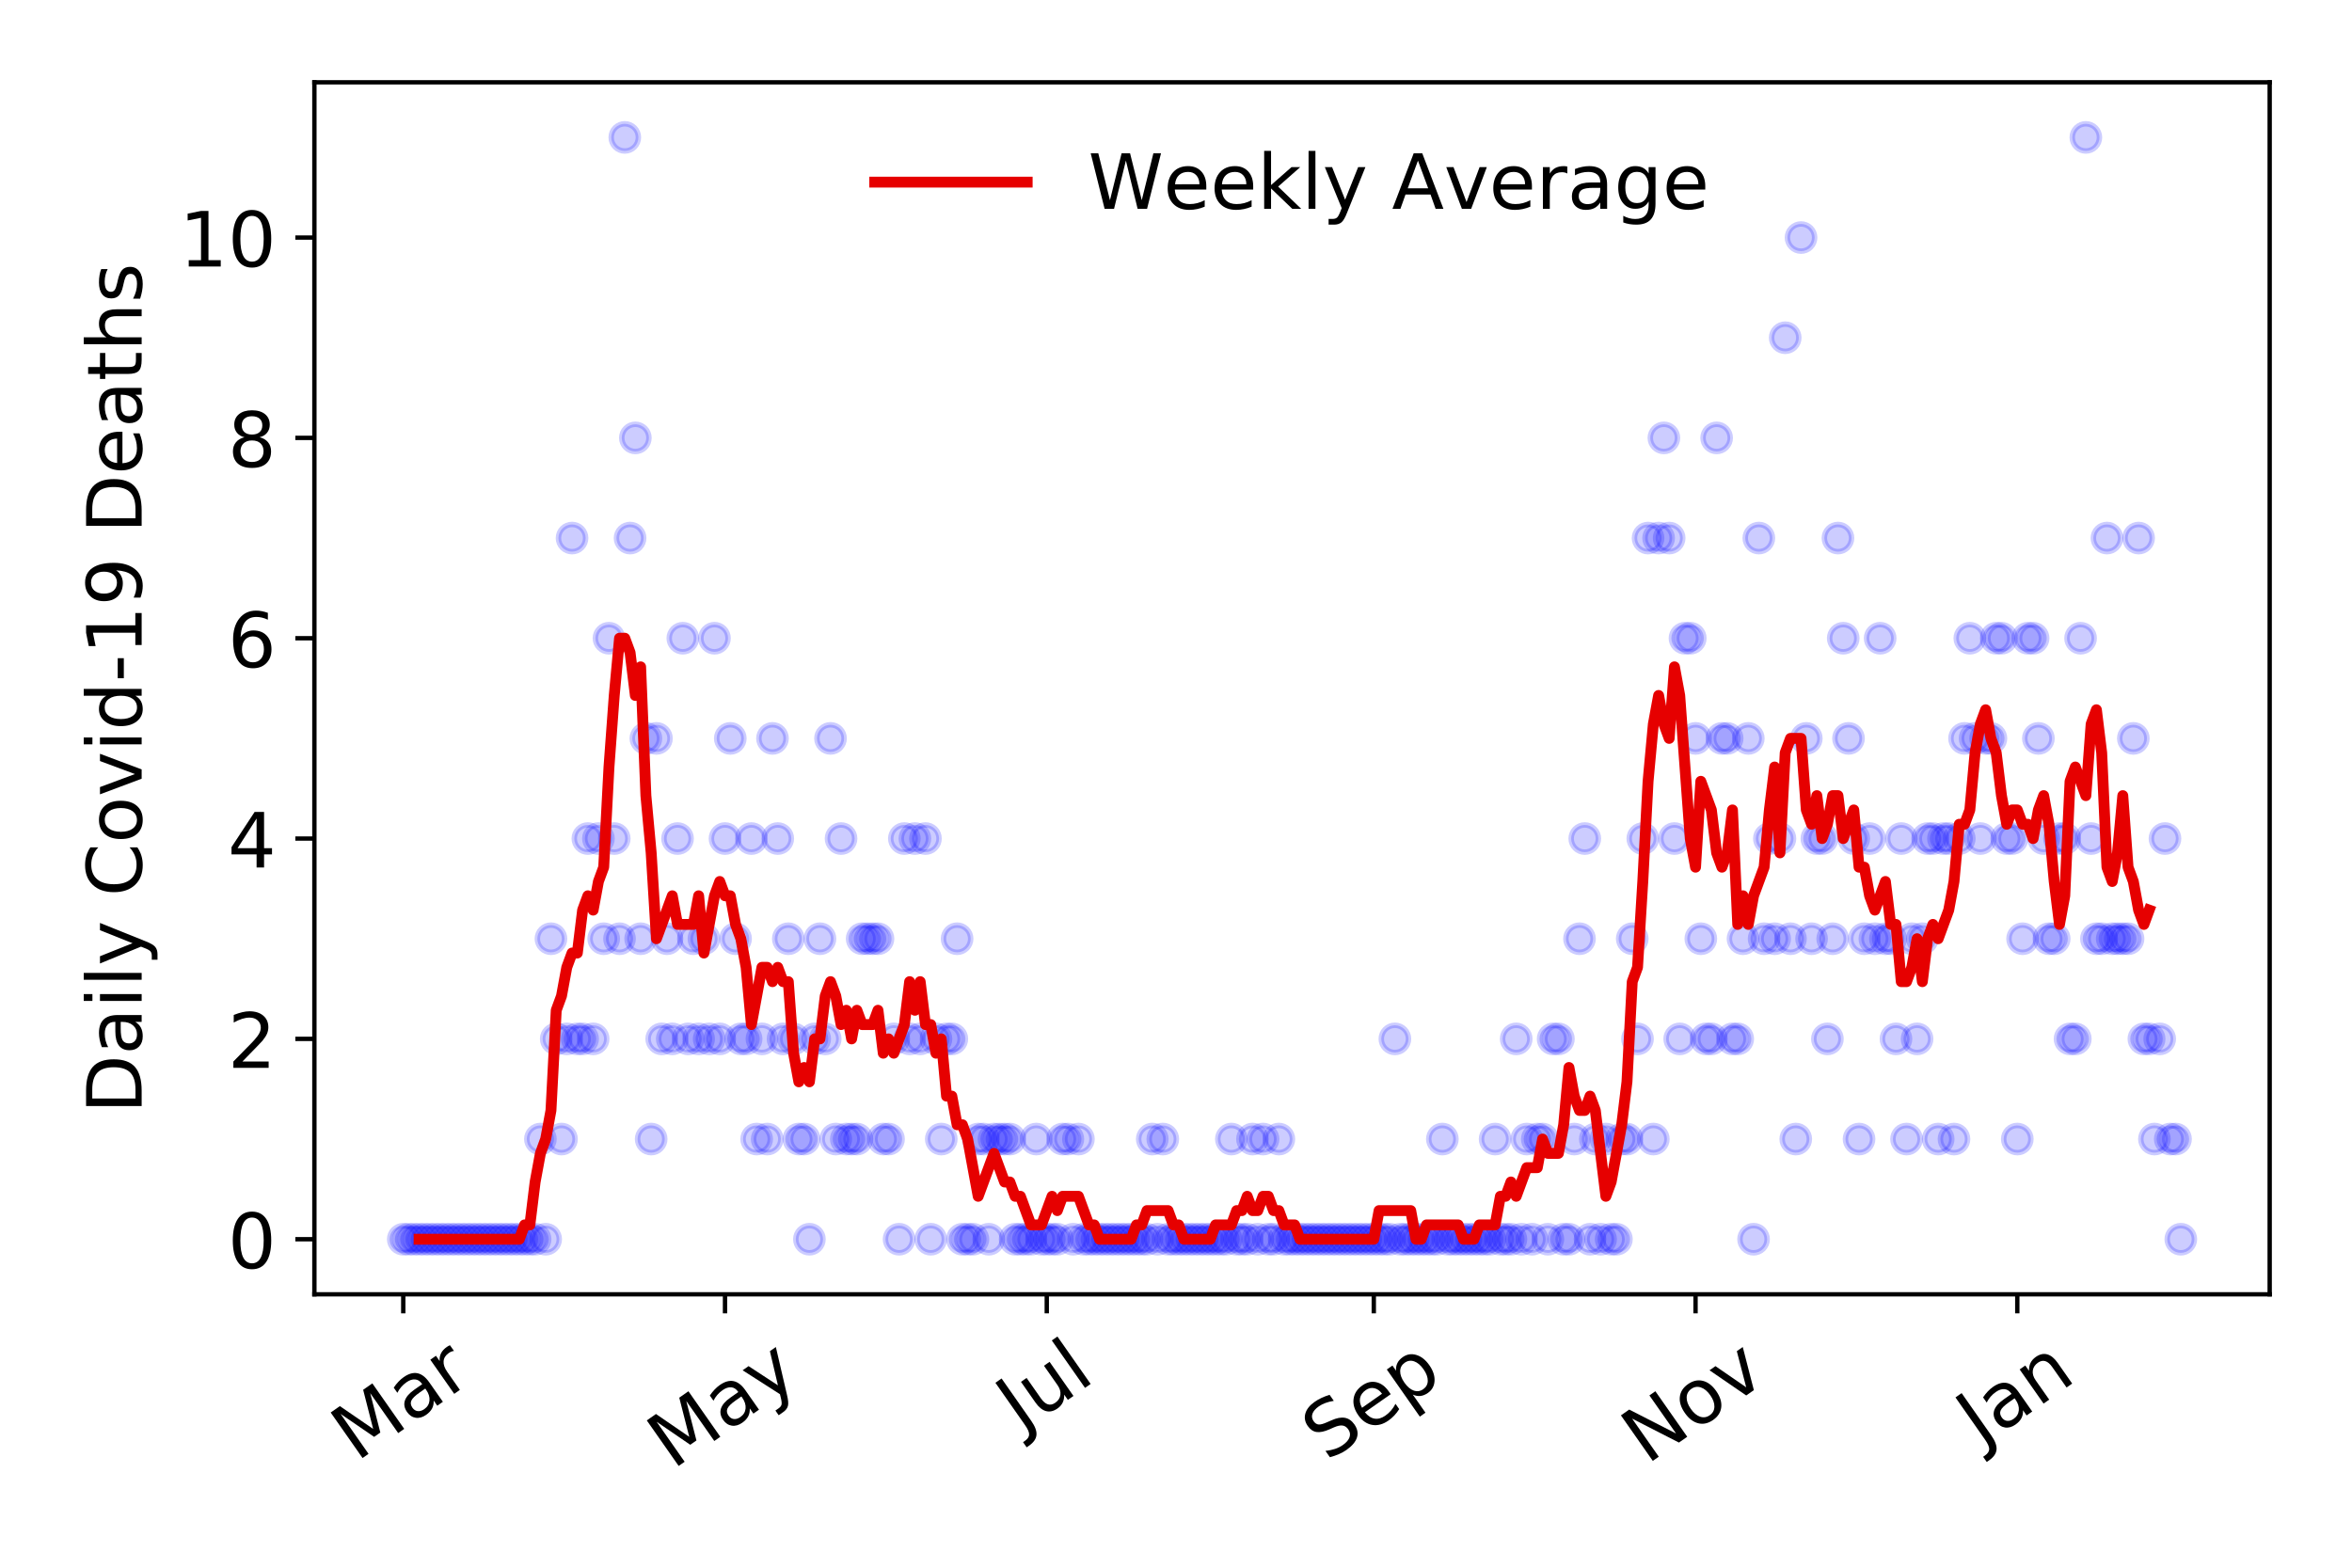 <?xml version="1.0" encoding="utf-8" standalone="no"?>
<!DOCTYPE svg PUBLIC "-//W3C//DTD SVG 1.1//EN"
  "http://www.w3.org/Graphics/SVG/1.1/DTD/svg11.dtd">
<!-- Created with matplotlib (https://matplotlib.org/) -->
<svg height="288pt" version="1.1" viewBox="0 0 432 288" width="432pt" xmlns="http://www.w3.org/2000/svg" xmlns:xlink="http://www.w3.org/1999/xlink">
 <defs>
  <style type="text/css">
*{stroke-linecap:butt;stroke-linejoin:round;}
  </style>
 </defs>
 <g id="figure_1">
  <g id="patch_1">
   <path d="M 0 288 
L 432 288 
L 432 0 
L 0 0 
z
" style="fill:#ffffff;"/>
  </g>
  <g id="axes_1">
   <g id="patch_2">
    <path d="M 57.745 237.778 
L 416.88 237.778 
L 416.88 15.12 
L 57.745 15.12 
z
" style="fill:#ffffff;"/>
   </g>
   <g id="matplotlib.axis_1">
    <g id="xtick_1">
     <g id="line2d_1">
      <defs>
       <path d="M 0 0 
L 0 3.5 
" id="mef0f4b09c6" style="stroke:#000000;stroke-width:0.8;"/>
      </defs>
      <g>
       <use style="stroke:#000000;stroke-width:0.8;" x="74.069" xlink:href="#mef0f4b09c6" y="237.778"/>
      </g>
     </g>
     <g id="text_1">
      <!-- Mar -->
      <defs>
       <path d="M 9.812 72.906 
L 24.516 72.906 
L 43.109 23.297 
L 61.812 72.906 
L 76.516 72.906 
L 76.516 0 
L 66.891 0 
L 66.891 64.016 
L 48.094 14.016 
L 38.188 14.016 
L 19.391 64.016 
L 19.391 0 
L 9.812 0 
z
" id="DejaVuSans-77"/>
       <path d="M 34.281 27.484 
Q 23.391 27.484 19.188 25 
Q 14.984 22.516 14.984 16.5 
Q 14.984 11.719 18.141 8.906 
Q 21.297 6.109 26.703 6.109 
Q 34.188 6.109 38.703 11.406 
Q 43.219 16.703 43.219 25.484 
L 43.219 27.484 
z
M 52.203 31.203 
L 52.203 0 
L 43.219 0 
L 43.219 8.297 
Q 40.141 3.328 35.547 0.953 
Q 30.953 -1.422 24.312 -1.422 
Q 15.922 -1.422 10.953 3.297 
Q 6 8.016 6 15.922 
Q 6 25.141 12.172 29.828 
Q 18.359 34.516 30.609 34.516 
L 43.219 34.516 
L 43.219 35.406 
Q 43.219 41.609 39.141 45 
Q 35.062 48.391 27.688 48.391 
Q 23 48.391 18.547 47.266 
Q 14.109 46.141 10.016 43.891 
L 10.016 52.203 
Q 14.938 54.109 19.578 55.047 
Q 24.219 56 28.609 56 
Q 40.484 56 46.344 49.844 
Q 52.203 43.703 52.203 31.203 
z
" id="DejaVuSans-97"/>
       <path d="M 41.109 46.297 
Q 39.594 47.172 37.812 47.578 
Q 36.031 48 33.891 48 
Q 26.266 48 22.188 43.047 
Q 18.109 38.094 18.109 28.812 
L 18.109 0 
L 9.078 0 
L 9.078 54.688 
L 18.109 54.688 
L 18.109 46.188 
Q 20.953 51.172 25.484 53.578 
Q 30.031 56 36.531 56 
Q 37.453 56 38.578 55.875 
Q 39.703 55.766 41.062 55.516 
z
" id="DejaVuSans-114"/>
      </defs>
      <g transform="translate(65.467 268.643)rotate(-35)scale(0.14 -0.14)">
       <use xlink:href="#DejaVuSans-77"/>
       <use x="86.279" xlink:href="#DejaVuSans-97"/>
       <use x="147.559" xlink:href="#DejaVuSans-114"/>
      </g>
     </g>
    </g>
    <g id="xtick_2">
     <g id="line2d_2">
      <g>
       <use style="stroke:#000000;stroke-width:0.8;" x="133.166" xlink:href="#mef0f4b09c6" y="237.778"/>
      </g>
     </g>
     <g id="text_2">
      <!-- May -->
      <defs>
       <path d="M 32.172 -5.078 
Q 28.375 -14.844 24.75 -17.812 
Q 21.141 -20.797 15.094 -20.797 
L 7.906 -20.797 
L 7.906 -13.281 
L 13.188 -13.281 
Q 16.891 -13.281 18.938 -11.516 
Q 21 -9.766 23.484 -3.219 
L 25.094 0.875 
L 2.984 54.688 
L 12.5 54.688 
L 29.594 11.922 
L 46.688 54.688 
L 56.203 54.688 
z
" id="DejaVuSans-121"/>
      </defs>
      <g transform="translate(123.527 270.094)rotate(-35)scale(0.14 -0.14)">
       <use xlink:href="#DejaVuSans-77"/>
       <use x="86.279" xlink:href="#DejaVuSans-97"/>
       <use x="147.559" xlink:href="#DejaVuSans-121"/>
      </g>
     </g>
    </g>
    <g id="xtick_3">
     <g id="line2d_3">
      <g>
       <use style="stroke:#000000;stroke-width:0.8;" x="192.263" xlink:href="#mef0f4b09c6" y="237.778"/>
      </g>
     </g>
     <g id="text_3">
      <!-- Jul -->
      <defs>
       <path d="M 9.812 72.906 
L 19.672 72.906 
L 19.672 5.078 
Q 19.672 -8.109 14.672 -14.062 
Q 9.672 -20.016 -1.422 -20.016 
L -5.172 -20.016 
L -5.172 -11.719 
L -2.094 -11.719 
Q 4.438 -11.719 7.125 -8.047 
Q 9.812 -4.391 9.812 5.078 
z
" id="DejaVuSans-74"/>
       <path d="M 8.5 21.578 
L 8.5 54.688 
L 17.484 54.688 
L 17.484 21.922 
Q 17.484 14.156 20.5 10.266 
Q 23.531 6.391 29.594 6.391 
Q 36.859 6.391 41.078 11.031 
Q 45.312 15.672 45.312 23.688 
L 45.312 54.688 
L 54.297 54.688 
L 54.297 0 
L 45.312 0 
L 45.312 8.406 
Q 42.047 3.422 37.719 1 
Q 33.406 -1.422 27.688 -1.422 
Q 18.266 -1.422 13.375 4.438 
Q 8.5 10.297 8.5 21.578 
z
M 31.109 56 
z
" id="DejaVuSans-117"/>
       <path d="M 9.422 75.984 
L 18.406 75.984 
L 18.406 0 
L 9.422 0 
z
" id="DejaVuSans-108"/>
      </defs>
      <g transform="translate(187.56 263.181)rotate(-35)scale(0.14 -0.14)">
       <use xlink:href="#DejaVuSans-74"/>
       <use x="29.492" xlink:href="#DejaVuSans-117"/>
       <use x="92.871" xlink:href="#DejaVuSans-108"/>
      </g>
     </g>
    </g>
    <g id="xtick_4">
     <g id="line2d_4">
      <g>
       <use style="stroke:#000000;stroke-width:0.8;" x="252.329" xlink:href="#mef0f4b09c6" y="237.778"/>
      </g>
     </g>
     <g id="text_4">
      <!-- Sep -->
      <defs>
       <path d="M 53.516 70.516 
L 53.516 60.891 
Q 47.906 63.578 42.922 64.891 
Q 37.938 66.219 33.297 66.219 
Q 25.25 66.219 20.875 63.094 
Q 16.5 59.969 16.5 54.203 
Q 16.5 49.359 19.406 46.891 
Q 22.312 44.438 30.422 42.922 
L 36.375 41.703 
Q 47.406 39.594 52.656 34.297 
Q 57.906 29 57.906 20.125 
Q 57.906 9.516 50.797 4.047 
Q 43.703 -1.422 29.984 -1.422 
Q 24.812 -1.422 18.969 -0.25 
Q 13.141 0.922 6.891 3.219 
L 6.891 13.375 
Q 12.891 10.016 18.656 8.297 
Q 24.422 6.594 29.984 6.594 
Q 38.422 6.594 43.016 9.906 
Q 47.609 13.234 47.609 19.391 
Q 47.609 24.75 44.312 27.781 
Q 41.016 30.812 33.5 32.328 
L 27.484 33.5 
Q 16.453 35.688 11.516 40.375 
Q 6.594 45.062 6.594 53.422 
Q 6.594 63.094 13.406 68.656 
Q 20.219 74.219 32.172 74.219 
Q 37.312 74.219 42.625 73.281 
Q 47.953 72.359 53.516 70.516 
z
" id="DejaVuSans-83"/>
       <path d="M 56.203 29.594 
L 56.203 25.203 
L 14.891 25.203 
Q 15.484 15.922 20.484 11.062 
Q 25.484 6.203 34.422 6.203 
Q 39.594 6.203 44.453 7.469 
Q 49.312 8.734 54.109 11.281 
L 54.109 2.781 
Q 49.266 0.734 44.188 -0.344 
Q 39.109 -1.422 33.891 -1.422 
Q 20.797 -1.422 13.156 6.188 
Q 5.516 13.812 5.516 26.812 
Q 5.516 40.234 12.766 48.109 
Q 20.016 56 32.328 56 
Q 43.359 56 49.781 48.891 
Q 56.203 41.797 56.203 29.594 
z
M 47.219 32.234 
Q 47.125 39.594 43.094 43.984 
Q 39.062 48.391 32.422 48.391 
Q 24.906 48.391 20.391 44.141 
Q 15.875 39.891 15.188 32.172 
z
" id="DejaVuSans-101"/>
       <path d="M 18.109 8.203 
L 18.109 -20.797 
L 9.078 -20.797 
L 9.078 54.688 
L 18.109 54.688 
L 18.109 46.391 
Q 20.953 51.266 25.266 53.625 
Q 29.594 56 35.594 56 
Q 45.562 56 51.781 48.094 
Q 58.016 40.188 58.016 27.297 
Q 58.016 14.406 51.781 6.484 
Q 45.562 -1.422 35.594 -1.422 
Q 29.594 -1.422 25.266 0.953 
Q 20.953 3.328 18.109 8.203 
z
M 48.688 27.297 
Q 48.688 37.203 44.609 42.844 
Q 40.531 48.484 33.406 48.484 
Q 26.266 48.484 22.188 42.844 
Q 18.109 37.203 18.109 27.297 
Q 18.109 17.391 22.188 11.75 
Q 26.266 6.109 33.406 6.109 
Q 40.531 6.109 44.609 11.75 
Q 48.688 17.391 48.688 27.297 
z
" id="DejaVuSans-112"/>
      </defs>
      <g transform="translate(243.736 268.629)rotate(-35)scale(0.14 -0.14)">
       <use xlink:href="#DejaVuSans-83"/>
       <use x="63.477" xlink:href="#DejaVuSans-101"/>
       <use x="125" xlink:href="#DejaVuSans-112"/>
      </g>
     </g>
    </g>
    <g id="xtick_5">
     <g id="line2d_5">
      <g>
       <use style="stroke:#000000;stroke-width:0.8;" x="311.426" xlink:href="#mef0f4b09c6" y="237.778"/>
      </g>
     </g>
     <g id="text_5">
      <!-- Nov -->
      <defs>
       <path d="M 9.812 72.906 
L 23.094 72.906 
L 55.422 11.922 
L 55.422 72.906 
L 64.984 72.906 
L 64.984 0 
L 51.703 0 
L 19.391 60.984 
L 19.391 0 
L 9.812 0 
z
" id="DejaVuSans-78"/>
       <path d="M 30.609 48.391 
Q 23.391 48.391 19.188 42.75 
Q 14.984 37.109 14.984 27.297 
Q 14.984 17.484 19.156 11.844 
Q 23.344 6.203 30.609 6.203 
Q 37.797 6.203 41.984 11.859 
Q 46.188 17.531 46.188 27.297 
Q 46.188 37.016 41.984 42.703 
Q 37.797 48.391 30.609 48.391 
z
M 30.609 56 
Q 42.328 56 49.016 48.375 
Q 55.719 40.766 55.719 27.297 
Q 55.719 13.875 49.016 6.219 
Q 42.328 -1.422 30.609 -1.422 
Q 18.844 -1.422 12.172 6.219 
Q 5.516 13.875 5.516 27.297 
Q 5.516 40.766 12.172 48.375 
Q 18.844 56 30.609 56 
z
" id="DejaVuSans-111"/>
       <path d="M 2.984 54.688 
L 12.5 54.688 
L 29.594 8.797 
L 46.688 54.688 
L 56.203 54.688 
L 35.688 0 
L 23.484 0 
z
" id="DejaVuSans-118"/>
      </defs>
      <g transform="translate(302.449 269.166)rotate(-35)scale(0.14 -0.14)">
       <use xlink:href="#DejaVuSans-78"/>
       <use x="74.805" xlink:href="#DejaVuSans-111"/>
       <use x="135.986" xlink:href="#DejaVuSans-118"/>
      </g>
     </g>
    </g>
    <g id="xtick_6">
     <g id="line2d_6">
      <g>
       <use style="stroke:#000000;stroke-width:0.8;" x="370.523" xlink:href="#mef0f4b09c6" y="237.778"/>
      </g>
     </g>
     <g id="text_6">
      <!-- Jan -->
      <defs>
       <path d="M 54.891 33.016 
L 54.891 0 
L 45.906 0 
L 45.906 32.719 
Q 45.906 40.484 42.875 44.328 
Q 39.844 48.188 33.797 48.188 
Q 26.516 48.188 22.312 43.547 
Q 18.109 38.922 18.109 30.906 
L 18.109 0 
L 9.078 0 
L 9.078 54.688 
L 18.109 54.688 
L 18.109 46.188 
Q 21.344 51.125 25.703 53.562 
Q 30.078 56 35.797 56 
Q 45.219 56 50.047 50.172 
Q 54.891 44.344 54.891 33.016 
z
" id="DejaVuSans-110"/>
      </defs>
      <g transform="translate(363.899 265.871)rotate(-35)scale(0.14 -0.14)">
       <use xlink:href="#DejaVuSans-74"/>
       <use x="29.492" xlink:href="#DejaVuSans-97"/>
       <use x="90.771" xlink:href="#DejaVuSans-110"/>
      </g>
     </g>
    </g>
   </g>
   <g id="matplotlib.axis_2">
    <g id="ytick_1">
     <g id="line2d_7">
      <defs>
       <path d="M 0 0 
L -3.5 0 
" id="m778261f741" style="stroke:#000000;stroke-width:0.8;"/>
      </defs>
      <g>
       <use style="stroke:#000000;stroke-width:0.8;" x="57.745" xlink:href="#m778261f741" y="227.657"/>
      </g>
     </g>
     <g id="text_7">
      <!-- 0 -->
      <defs>
       <path d="M 31.781 66.406 
Q 24.172 66.406 20.328 58.906 
Q 16.5 51.422 16.5 36.375 
Q 16.5 21.391 20.328 13.891 
Q 24.172 6.391 31.781 6.391 
Q 39.453 6.391 43.281 13.891 
Q 47.125 21.391 47.125 36.375 
Q 47.125 51.422 43.281 58.906 
Q 39.453 66.406 31.781 66.406 
z
M 31.781 74.219 
Q 44.047 74.219 50.516 64.516 
Q 56.984 54.828 56.984 36.375 
Q 56.984 17.969 50.516 8.266 
Q 44.047 -1.422 31.781 -1.422 
Q 19.531 -1.422 13.062 8.266 
Q 6.594 17.969 6.594 36.375 
Q 6.594 54.828 13.062 64.516 
Q 19.531 74.219 31.781 74.219 
z
" id="DejaVuSans-48"/>
      </defs>
      <g transform="translate(41.837 232.976)scale(0.14 -0.14)">
       <use xlink:href="#DejaVuSans-48"/>
      </g>
     </g>
    </g>
    <g id="ytick_2">
     <g id="line2d_8">
      <g>
       <use style="stroke:#000000;stroke-width:0.8;" x="57.745" xlink:href="#m778261f741" y="190.854"/>
      </g>
     </g>
     <g id="text_8">
      <!-- 2 -->
      <defs>
       <path d="M 19.188 8.297 
L 53.609 8.297 
L 53.609 0 
L 7.328 0 
L 7.328 8.297 
Q 12.938 14.109 22.625 23.891 
Q 32.328 33.688 34.812 36.531 
Q 39.547 41.844 41.422 45.531 
Q 43.312 49.219 43.312 52.781 
Q 43.312 58.594 39.234 62.25 
Q 35.156 65.922 28.609 65.922 
Q 23.969 65.922 18.812 64.312 
Q 13.672 62.703 7.812 59.422 
L 7.812 69.391 
Q 13.766 71.781 18.938 73 
Q 24.125 74.219 28.422 74.219 
Q 39.75 74.219 46.484 68.547 
Q 53.219 62.891 53.219 53.422 
Q 53.219 48.922 51.531 44.891 
Q 49.859 40.875 45.406 35.406 
Q 44.188 33.984 37.641 27.219 
Q 31.109 20.453 19.188 8.297 
z
" id="DejaVuSans-50"/>
      </defs>
      <g transform="translate(41.837 196.173)scale(0.14 -0.14)">
       <use xlink:href="#DejaVuSans-50"/>
      </g>
     </g>
    </g>
    <g id="ytick_3">
     <g id="line2d_9">
      <g>
       <use style="stroke:#000000;stroke-width:0.8;" x="57.745" xlink:href="#m778261f741" y="154.051"/>
      </g>
     </g>
     <g id="text_9">
      <!-- 4 -->
      <defs>
       <path d="M 37.797 64.312 
L 12.891 25.391 
L 37.797 25.391 
z
M 35.203 72.906 
L 47.609 72.906 
L 47.609 25.391 
L 58.016 25.391 
L 58.016 17.188 
L 47.609 17.188 
L 47.609 0 
L 37.797 0 
L 37.797 17.188 
L 4.891 17.188 
L 4.891 26.703 
z
" id="DejaVuSans-52"/>
      </defs>
      <g transform="translate(41.837 159.37)scale(0.14 -0.14)">
       <use xlink:href="#DejaVuSans-52"/>
      </g>
     </g>
    </g>
    <g id="ytick_4">
     <g id="line2d_10">
      <g>
       <use style="stroke:#000000;stroke-width:0.8;" x="57.745" xlink:href="#m778261f741" y="117.248"/>
      </g>
     </g>
     <g id="text_10">
      <!-- 6 -->
      <defs>
       <path d="M 33.016 40.375 
Q 26.375 40.375 22.484 35.828 
Q 18.609 31.297 18.609 23.391 
Q 18.609 15.531 22.484 10.953 
Q 26.375 6.391 33.016 6.391 
Q 39.656 6.391 43.531 10.953 
Q 47.406 15.531 47.406 23.391 
Q 47.406 31.297 43.531 35.828 
Q 39.656 40.375 33.016 40.375 
z
M 52.594 71.297 
L 52.594 62.312 
Q 48.875 64.062 45.094 64.984 
Q 41.312 65.922 37.594 65.922 
Q 27.828 65.922 22.672 59.328 
Q 17.531 52.734 16.797 39.406 
Q 19.672 43.656 24.016 45.922 
Q 28.375 48.188 33.594 48.188 
Q 44.578 48.188 50.953 41.516 
Q 57.328 34.859 57.328 23.391 
Q 57.328 12.156 50.688 5.359 
Q 44.047 -1.422 33.016 -1.422 
Q 20.359 -1.422 13.672 8.266 
Q 6.984 17.969 6.984 36.375 
Q 6.984 53.656 15.188 63.938 
Q 23.391 74.219 37.203 74.219 
Q 40.922 74.219 44.703 73.484 
Q 48.484 72.75 52.594 71.297 
z
" id="DejaVuSans-54"/>
      </defs>
      <g transform="translate(41.837 122.567)scale(0.14 -0.14)">
       <use xlink:href="#DejaVuSans-54"/>
      </g>
     </g>
    </g>
    <g id="ytick_5">
     <g id="line2d_11">
      <g>
       <use style="stroke:#000000;stroke-width:0.8;" x="57.745" xlink:href="#m778261f741" y="80.445"/>
      </g>
     </g>
     <g id="text_11">
      <!-- 8 -->
      <defs>
       <path d="M 31.781 34.625 
Q 24.75 34.625 20.719 30.859 
Q 16.703 27.094 16.703 20.516 
Q 16.703 13.922 20.719 10.156 
Q 24.75 6.391 31.781 6.391 
Q 38.812 6.391 42.859 10.172 
Q 46.922 13.969 46.922 20.516 
Q 46.922 27.094 42.891 30.859 
Q 38.875 34.625 31.781 34.625 
z
M 21.922 38.812 
Q 15.578 40.375 12.031 44.719 
Q 8.5 49.078 8.5 55.328 
Q 8.5 64.062 14.719 69.141 
Q 20.953 74.219 31.781 74.219 
Q 42.672 74.219 48.875 69.141 
Q 55.078 64.062 55.078 55.328 
Q 55.078 49.078 51.531 44.719 
Q 48 40.375 41.703 38.812 
Q 48.828 37.156 52.797 32.312 
Q 56.781 27.484 56.781 20.516 
Q 56.781 9.906 50.312 4.234 
Q 43.844 -1.422 31.781 -1.422 
Q 19.734 -1.422 13.25 4.234 
Q 6.781 9.906 6.781 20.516 
Q 6.781 27.484 10.781 32.312 
Q 14.797 37.156 21.922 38.812 
z
M 18.312 54.391 
Q 18.312 48.734 21.844 45.562 
Q 25.391 42.391 31.781 42.391 
Q 38.141 42.391 41.719 45.562 
Q 45.312 48.734 45.312 54.391 
Q 45.312 60.062 41.719 63.234 
Q 38.141 66.406 31.781 66.406 
Q 25.391 66.406 21.844 63.234 
Q 18.312 60.062 18.312 54.391 
z
" id="DejaVuSans-56"/>
      </defs>
      <g transform="translate(41.837 85.764)scale(0.14 -0.14)">
       <use xlink:href="#DejaVuSans-56"/>
      </g>
     </g>
    </g>
    <g id="ytick_6">
     <g id="line2d_12">
      <g>
       <use style="stroke:#000000;stroke-width:0.8;" x="57.745" xlink:href="#m778261f741" y="43.642"/>
      </g>
     </g>
     <g id="text_12">
      <!-- 10 -->
      <defs>
       <path d="M 12.406 8.297 
L 28.516 8.297 
L 28.516 63.922 
L 10.984 60.406 
L 10.984 69.391 
L 28.422 72.906 
L 38.281 72.906 
L 38.281 8.297 
L 54.391 8.297 
L 54.391 0 
L 12.406 0 
z
" id="DejaVuSans-49"/>
      </defs>
      <g transform="translate(32.93 48.961)scale(0.14 -0.14)">
       <use xlink:href="#DejaVuSans-49"/>
       <use x="63.623" xlink:href="#DejaVuSans-48"/>
      </g>
     </g>
    </g>
    <g id="text_13">
     <!-- Daily Covid-19 Deaths -->
     <defs>
      <path d="M 19.672 64.797 
L 19.672 8.109 
L 31.594 8.109 
Q 46.688 8.109 53.688 14.938 
Q 60.688 21.781 60.688 36.531 
Q 60.688 51.172 53.688 57.984 
Q 46.688 64.797 31.594 64.797 
z
M 9.812 72.906 
L 30.078 72.906 
Q 51.266 72.906 61.172 64.094 
Q 71.094 55.281 71.094 36.531 
Q 71.094 17.672 61.125 8.828 
Q 51.172 0 30.078 0 
L 9.812 0 
z
" id="DejaVuSans-68"/>
      <path d="M 9.422 54.688 
L 18.406 54.688 
L 18.406 0 
L 9.422 0 
z
M 9.422 75.984 
L 18.406 75.984 
L 18.406 64.594 
L 9.422 64.594 
z
" id="DejaVuSans-105"/>
      <path id="DejaVuSans-32"/>
      <path d="M 64.406 67.281 
L 64.406 56.891 
Q 59.422 61.531 53.781 63.812 
Q 48.141 66.109 41.797 66.109 
Q 29.297 66.109 22.656 58.469 
Q 16.016 50.828 16.016 36.375 
Q 16.016 21.969 22.656 14.328 
Q 29.297 6.688 41.797 6.688 
Q 48.141 6.688 53.781 8.984 
Q 59.422 11.281 64.406 15.922 
L 64.406 5.609 
Q 59.234 2.094 53.438 0.328 
Q 47.656 -1.422 41.219 -1.422 
Q 24.656 -1.422 15.125 8.703 
Q 5.609 18.844 5.609 36.375 
Q 5.609 53.953 15.125 64.078 
Q 24.656 74.219 41.219 74.219 
Q 47.75 74.219 53.531 72.484 
Q 59.328 70.75 64.406 67.281 
z
" id="DejaVuSans-67"/>
      <path d="M 45.406 46.391 
L 45.406 75.984 
L 54.391 75.984 
L 54.391 0 
L 45.406 0 
L 45.406 8.203 
Q 42.578 3.328 38.25 0.953 
Q 33.938 -1.422 27.875 -1.422 
Q 17.969 -1.422 11.734 6.484 
Q 5.516 14.406 5.516 27.297 
Q 5.516 40.188 11.734 48.094 
Q 17.969 56 27.875 56 
Q 33.938 56 38.25 53.625 
Q 42.578 51.266 45.406 46.391 
z
M 14.797 27.297 
Q 14.797 17.391 18.875 11.75 
Q 22.953 6.109 30.078 6.109 
Q 37.203 6.109 41.297 11.75 
Q 45.406 17.391 45.406 27.297 
Q 45.406 37.203 41.297 42.844 
Q 37.203 48.484 30.078 48.484 
Q 22.953 48.484 18.875 42.844 
Q 14.797 37.203 14.797 27.297 
z
" id="DejaVuSans-100"/>
      <path d="M 4.891 31.391 
L 31.203 31.391 
L 31.203 23.391 
L 4.891 23.391 
z
" id="DejaVuSans-45"/>
      <path d="M 10.984 1.516 
L 10.984 10.5 
Q 14.703 8.734 18.5 7.812 
Q 22.312 6.891 25.984 6.891 
Q 35.75 6.891 40.891 13.453 
Q 46.047 20.016 46.781 33.406 
Q 43.953 29.203 39.594 26.953 
Q 35.25 24.703 29.984 24.703 
Q 19.047 24.703 12.672 31.312 
Q 6.297 37.938 6.297 49.422 
Q 6.297 60.641 12.938 67.422 
Q 19.578 74.219 30.609 74.219 
Q 43.266 74.219 49.922 64.516 
Q 56.594 54.828 56.594 36.375 
Q 56.594 19.141 48.406 8.859 
Q 40.234 -1.422 26.422 -1.422 
Q 22.703 -1.422 18.891 -0.688 
Q 15.094 0.047 10.984 1.516 
z
M 30.609 32.422 
Q 37.25 32.422 41.125 36.953 
Q 45.016 41.5 45.016 49.422 
Q 45.016 57.281 41.125 61.844 
Q 37.25 66.406 30.609 66.406 
Q 23.969 66.406 20.094 61.844 
Q 16.219 57.281 16.219 49.422 
Q 16.219 41.5 20.094 36.953 
Q 23.969 32.422 30.609 32.422 
z
" id="DejaVuSans-57"/>
      <path d="M 18.312 70.219 
L 18.312 54.688 
L 36.812 54.688 
L 36.812 47.703 
L 18.312 47.703 
L 18.312 18.016 
Q 18.312 11.328 20.141 9.422 
Q 21.969 7.516 27.594 7.516 
L 36.812 7.516 
L 36.812 0 
L 27.594 0 
Q 17.188 0 13.234 3.875 
Q 9.281 7.766 9.281 18.016 
L 9.281 47.703 
L 2.688 47.703 
L 2.688 54.688 
L 9.281 54.688 
L 9.281 70.219 
z
" id="DejaVuSans-116"/>
      <path d="M 54.891 33.016 
L 54.891 0 
L 45.906 0 
L 45.906 32.719 
Q 45.906 40.484 42.875 44.328 
Q 39.844 48.188 33.797 48.188 
Q 26.516 48.188 22.312 43.547 
Q 18.109 38.922 18.109 30.906 
L 18.109 0 
L 9.078 0 
L 9.078 75.984 
L 18.109 75.984 
L 18.109 46.188 
Q 21.344 51.125 25.703 53.562 
Q 30.078 56 35.797 56 
Q 45.219 56 50.047 50.172 
Q 54.891 44.344 54.891 33.016 
z
" id="DejaVuSans-104"/>
      <path d="M 44.281 53.078 
L 44.281 44.578 
Q 40.484 46.531 36.375 47.5 
Q 32.281 48.484 27.875 48.484 
Q 21.188 48.484 17.844 46.438 
Q 14.5 44.391 14.5 40.281 
Q 14.5 37.156 16.891 35.375 
Q 19.281 33.594 26.516 31.984 
L 29.594 31.297 
Q 39.156 29.25 43.188 25.516 
Q 47.219 21.781 47.219 15.094 
Q 47.219 7.469 41.188 3.016 
Q 35.156 -1.422 24.609 -1.422 
Q 20.219 -1.422 15.453 -0.562 
Q 10.688 0.297 5.422 2 
L 5.422 11.281 
Q 10.406 8.688 15.234 7.391 
Q 20.062 6.109 24.812 6.109 
Q 31.156 6.109 34.562 8.281 
Q 37.984 10.453 37.984 14.406 
Q 37.984 18.062 35.516 20.016 
Q 33.062 21.969 24.703 23.781 
L 21.578 24.516 
Q 13.234 26.266 9.516 29.906 
Q 5.812 33.547 5.812 39.891 
Q 5.812 47.609 11.281 51.797 
Q 16.75 56 26.812 56 
Q 31.781 56 36.172 55.266 
Q 40.578 54.547 44.281 53.078 
z
" id="DejaVuSans-115"/>
     </defs>
     <g transform="translate(26.018 204.56)rotate(-90)scale(0.14 -0.14)">
      <use xlink:href="#DejaVuSans-68"/>
      <use x="77.002" xlink:href="#DejaVuSans-97"/>
      <use x="138.281" xlink:href="#DejaVuSans-105"/>
      <use x="166.064" xlink:href="#DejaVuSans-108"/>
      <use x="193.848" xlink:href="#DejaVuSans-121"/>
      <use x="253.027" xlink:href="#DejaVuSans-32"/>
      <use x="284.814" xlink:href="#DejaVuSans-67"/>
      <use x="354.639" xlink:href="#DejaVuSans-111"/>
      <use x="415.82" xlink:href="#DejaVuSans-118"/>
      <use x="475" xlink:href="#DejaVuSans-105"/>
      <use x="502.783" xlink:href="#DejaVuSans-100"/>
      <use x="566.26" xlink:href="#DejaVuSans-45"/>
      <use x="602.344" xlink:href="#DejaVuSans-49"/>
      <use x="665.967" xlink:href="#DejaVuSans-57"/>
      <use x="729.59" xlink:href="#DejaVuSans-32"/>
      <use x="761.377" xlink:href="#DejaVuSans-68"/>
      <use x="838.379" xlink:href="#DejaVuSans-101"/>
      <use x="899.902" xlink:href="#DejaVuSans-97"/>
      <use x="961.182" xlink:href="#DejaVuSans-116"/>
      <use x="1000.391" xlink:href="#DejaVuSans-104"/>
      <use x="1063.77" xlink:href="#DejaVuSans-115"/>
     </g>
    </g>
   </g>
   <g id="line2d_13">
    <defs>
     <path d="M 0 2.5 
C 0.663 2.5 1.299 2.237 1.768 1.768 
C 2.237 1.299 2.5 0.663 2.5 0 
C 2.5 -0.663 2.237 -1.299 1.768 -1.768 
C 1.299 -2.237 0.663 -2.5 0 -2.5 
C -0.663 -2.5 -1.299 -2.237 -1.768 -1.768 
C -2.237 -1.299 -2.5 -0.663 -2.5 0 
C -2.5 0.663 -2.237 1.299 -1.768 1.768 
C -1.299 2.237 -0.663 2.5 0 2.5 
z
" id="m9984926ec8" style="stroke:#0000ff;stroke-opacity:0.2;"/>
    </defs>
    <g clip-path="url(#p59ca846068)">
     <use style="fill:#0000ff;fill-opacity:0.2;stroke:#0000ff;stroke-opacity:0.2;" x="74.069" xlink:href="#m9984926ec8" y="227.657"/>
     <use style="fill:#0000ff;fill-opacity:0.2;stroke:#0000ff;stroke-opacity:0.2;" x="75.038" xlink:href="#m9984926ec8" y="227.657"/>
     <use style="fill:#0000ff;fill-opacity:0.2;stroke:#0000ff;stroke-opacity:0.2;" x="76.007" xlink:href="#m9984926ec8" y="227.657"/>
     <use style="fill:#0000ff;fill-opacity:0.2;stroke:#0000ff;stroke-opacity:0.2;" x="76.976" xlink:href="#m9984926ec8" y="227.657"/>
     <use style="fill:#0000ff;fill-opacity:0.2;stroke:#0000ff;stroke-opacity:0.2;" x="77.945" xlink:href="#m9984926ec8" y="227.657"/>
     <use style="fill:#0000ff;fill-opacity:0.2;stroke:#0000ff;stroke-opacity:0.2;" x="78.913" xlink:href="#m9984926ec8" y="227.657"/>
     <use style="fill:#0000ff;fill-opacity:0.2;stroke:#0000ff;stroke-opacity:0.2;" x="79.882" xlink:href="#m9984926ec8" y="227.657"/>
     <use style="fill:#0000ff;fill-opacity:0.2;stroke:#0000ff;stroke-opacity:0.2;" x="80.851" xlink:href="#m9984926ec8" y="227.657"/>
     <use style="fill:#0000ff;fill-opacity:0.2;stroke:#0000ff;stroke-opacity:0.2;" x="81.82" xlink:href="#m9984926ec8" y="227.657"/>
     <use style="fill:#0000ff;fill-opacity:0.2;stroke:#0000ff;stroke-opacity:0.2;" x="82.789" xlink:href="#m9984926ec8" y="227.657"/>
     <use style="fill:#0000ff;fill-opacity:0.2;stroke:#0000ff;stroke-opacity:0.2;" x="83.757" xlink:href="#m9984926ec8" y="227.657"/>
     <use style="fill:#0000ff;fill-opacity:0.2;stroke:#0000ff;stroke-opacity:0.2;" x="84.726" xlink:href="#m9984926ec8" y="227.657"/>
     <use style="fill:#0000ff;fill-opacity:0.2;stroke:#0000ff;stroke-opacity:0.2;" x="85.695" xlink:href="#m9984926ec8" y="227.657"/>
     <use style="fill:#0000ff;fill-opacity:0.2;stroke:#0000ff;stroke-opacity:0.2;" x="86.664" xlink:href="#m9984926ec8" y="227.657"/>
     <use style="fill:#0000ff;fill-opacity:0.2;stroke:#0000ff;stroke-opacity:0.2;" x="87.633" xlink:href="#m9984926ec8" y="227.657"/>
     <use style="fill:#0000ff;fill-opacity:0.2;stroke:#0000ff;stroke-opacity:0.2;" x="88.601" xlink:href="#m9984926ec8" y="227.657"/>
     <use style="fill:#0000ff;fill-opacity:0.2;stroke:#0000ff;stroke-opacity:0.2;" x="89.57" xlink:href="#m9984926ec8" y="227.657"/>
     <use style="fill:#0000ff;fill-opacity:0.2;stroke:#0000ff;stroke-opacity:0.2;" x="90.539" xlink:href="#m9984926ec8" y="227.657"/>
     <use style="fill:#0000ff;fill-opacity:0.2;stroke:#0000ff;stroke-opacity:0.2;" x="91.508" xlink:href="#m9984926ec8" y="227.657"/>
     <use style="fill:#0000ff;fill-opacity:0.2;stroke:#0000ff;stroke-opacity:0.2;" x="92.477" xlink:href="#m9984926ec8" y="227.657"/>
     <use style="fill:#0000ff;fill-opacity:0.2;stroke:#0000ff;stroke-opacity:0.2;" x="93.445" xlink:href="#m9984926ec8" y="227.657"/>
     <use style="fill:#0000ff;fill-opacity:0.2;stroke:#0000ff;stroke-opacity:0.2;" x="94.414" xlink:href="#m9984926ec8" y="227.657"/>
     <use style="fill:#0000ff;fill-opacity:0.2;stroke:#0000ff;stroke-opacity:0.2;" x="95.383" xlink:href="#m9984926ec8" y="227.657"/>
     <use style="fill:#0000ff;fill-opacity:0.2;stroke:#0000ff;stroke-opacity:0.2;" x="96.352" xlink:href="#m9984926ec8" y="227.657"/>
     <use style="fill:#0000ff;fill-opacity:0.2;stroke:#0000ff;stroke-opacity:0.2;" x="97.321" xlink:href="#m9984926ec8" y="227.657"/>
     <use style="fill:#0000ff;fill-opacity:0.2;stroke:#0000ff;stroke-opacity:0.2;" x="98.289" xlink:href="#m9984926ec8" y="227.657"/>
     <use style="fill:#0000ff;fill-opacity:0.2;stroke:#0000ff;stroke-opacity:0.2;" x="99.258" xlink:href="#m9984926ec8" y="209.256"/>
     <use style="fill:#0000ff;fill-opacity:0.2;stroke:#0000ff;stroke-opacity:0.2;" x="100.227" xlink:href="#m9984926ec8" y="227.657"/>
     <use style="fill:#0000ff;fill-opacity:0.2;stroke:#0000ff;stroke-opacity:0.2;" x="101.196" xlink:href="#m9984926ec8" y="172.453"/>
     <use style="fill:#0000ff;fill-opacity:0.2;stroke:#0000ff;stroke-opacity:0.2;" x="102.165" xlink:href="#m9984926ec8" y="190.854"/>
     <use style="fill:#0000ff;fill-opacity:0.2;stroke:#0000ff;stroke-opacity:0.2;" x="103.133" xlink:href="#m9984926ec8" y="209.256"/>
     <use style="fill:#0000ff;fill-opacity:0.2;stroke:#0000ff;stroke-opacity:0.2;" x="104.102" xlink:href="#m9984926ec8" y="190.854"/>
     <use style="fill:#0000ff;fill-opacity:0.2;stroke:#0000ff;stroke-opacity:0.2;" x="105.071" xlink:href="#m9984926ec8" y="98.847"/>
     <use style="fill:#0000ff;fill-opacity:0.2;stroke:#0000ff;stroke-opacity:0.2;" x="106.04" xlink:href="#m9984926ec8" y="190.854"/>
     <use style="fill:#0000ff;fill-opacity:0.2;stroke:#0000ff;stroke-opacity:0.2;" x="107.009" xlink:href="#m9984926ec8" y="190.854"/>
     <use style="fill:#0000ff;fill-opacity:0.2;stroke:#0000ff;stroke-opacity:0.2;" x="107.977" xlink:href="#m9984926ec8" y="154.051"/>
     <use style="fill:#0000ff;fill-opacity:0.2;stroke:#0000ff;stroke-opacity:0.2;" x="108.946" xlink:href="#m9984926ec8" y="190.854"/>
     <use style="fill:#0000ff;fill-opacity:0.2;stroke:#0000ff;stroke-opacity:0.2;" x="109.915" xlink:href="#m9984926ec8" y="154.051"/>
     <use style="fill:#0000ff;fill-opacity:0.2;stroke:#0000ff;stroke-opacity:0.2;" x="110.884" xlink:href="#m9984926ec8" y="172.453"/>
     <use style="fill:#0000ff;fill-opacity:0.2;stroke:#0000ff;stroke-opacity:0.2;" x="111.853" xlink:href="#m9984926ec8" y="117.248"/>
     <use style="fill:#0000ff;fill-opacity:0.2;stroke:#0000ff;stroke-opacity:0.2;" x="112.821" xlink:href="#m9984926ec8" y="154.051"/>
     <use style="fill:#0000ff;fill-opacity:0.2;stroke:#0000ff;stroke-opacity:0.2;" x="113.79" xlink:href="#m9984926ec8" y="172.453"/>
     <use style="fill:#0000ff;fill-opacity:0.2;stroke:#0000ff;stroke-opacity:0.2;" x="114.759" xlink:href="#m9984926ec8" y="25.241"/>
     <use style="fill:#0000ff;fill-opacity:0.2;stroke:#0000ff;stroke-opacity:0.2;" x="115.728" xlink:href="#m9984926ec8" y="98.847"/>
     <use style="fill:#0000ff;fill-opacity:0.2;stroke:#0000ff;stroke-opacity:0.2;" x="116.697" xlink:href="#m9984926ec8" y="80.445"/>
     <use style="fill:#0000ff;fill-opacity:0.2;stroke:#0000ff;stroke-opacity:0.2;" x="117.665" xlink:href="#m9984926ec8" y="172.453"/>
     <use style="fill:#0000ff;fill-opacity:0.2;stroke:#0000ff;stroke-opacity:0.2;" x="118.634" xlink:href="#m9984926ec8" y="135.65"/>
     <use style="fill:#0000ff;fill-opacity:0.2;stroke:#0000ff;stroke-opacity:0.2;" x="119.603" xlink:href="#m9984926ec8" y="209.256"/>
     <use style="fill:#0000ff;fill-opacity:0.2;stroke:#0000ff;stroke-opacity:0.2;" x="120.572" xlink:href="#m9984926ec8" y="135.65"/>
     <use style="fill:#0000ff;fill-opacity:0.2;stroke:#0000ff;stroke-opacity:0.2;" x="121.541" xlink:href="#m9984926ec8" y="190.854"/>
     <use style="fill:#0000ff;fill-opacity:0.2;stroke:#0000ff;stroke-opacity:0.2;" x="122.509" xlink:href="#m9984926ec8" y="172.453"/>
     <use style="fill:#0000ff;fill-opacity:0.2;stroke:#0000ff;stroke-opacity:0.2;" x="123.478" xlink:href="#m9984926ec8" y="190.854"/>
     <use style="fill:#0000ff;fill-opacity:0.2;stroke:#0000ff;stroke-opacity:0.2;" x="124.447" xlink:href="#m9984926ec8" y="154.051"/>
     <use style="fill:#0000ff;fill-opacity:0.2;stroke:#0000ff;stroke-opacity:0.2;" x="125.416" xlink:href="#m9984926ec8" y="117.248"/>
     <use style="fill:#0000ff;fill-opacity:0.2;stroke:#0000ff;stroke-opacity:0.2;" x="126.385" xlink:href="#m9984926ec8" y="190.854"/>
     <use style="fill:#0000ff;fill-opacity:0.2;stroke:#0000ff;stroke-opacity:0.2;" x="127.353" xlink:href="#m9984926ec8" y="172.453"/>
     <use style="fill:#0000ff;fill-opacity:0.2;stroke:#0000ff;stroke-opacity:0.2;" x="128.322" xlink:href="#m9984926ec8" y="190.854"/>
     <use style="fill:#0000ff;fill-opacity:0.2;stroke:#0000ff;stroke-opacity:0.2;" x="129.291" xlink:href="#m9984926ec8" y="172.453"/>
     <use style="fill:#0000ff;fill-opacity:0.2;stroke:#0000ff;stroke-opacity:0.2;" x="130.26" xlink:href="#m9984926ec8" y="190.854"/>
     <use style="fill:#0000ff;fill-opacity:0.2;stroke:#0000ff;stroke-opacity:0.2;" x="131.229" xlink:href="#m9984926ec8" y="117.248"/>
     <use style="fill:#0000ff;fill-opacity:0.2;stroke:#0000ff;stroke-opacity:0.2;" x="132.197" xlink:href="#m9984926ec8" y="190.854"/>
     <use style="fill:#0000ff;fill-opacity:0.2;stroke:#0000ff;stroke-opacity:0.2;" x="133.166" xlink:href="#m9984926ec8" y="154.051"/>
     <use style="fill:#0000ff;fill-opacity:0.2;stroke:#0000ff;stroke-opacity:0.2;" x="134.135" xlink:href="#m9984926ec8" y="135.65"/>
     <use style="fill:#0000ff;fill-opacity:0.2;stroke:#0000ff;stroke-opacity:0.2;" x="135.104" xlink:href="#m9984926ec8" y="172.453"/>
     <use style="fill:#0000ff;fill-opacity:0.2;stroke:#0000ff;stroke-opacity:0.2;" x="136.073" xlink:href="#m9984926ec8" y="190.854"/>
     <use style="fill:#0000ff;fill-opacity:0.2;stroke:#0000ff;stroke-opacity:0.2;" x="137.041" xlink:href="#m9984926ec8" y="190.854"/>
     <use style="fill:#0000ff;fill-opacity:0.2;stroke:#0000ff;stroke-opacity:0.2;" x="138.01" xlink:href="#m9984926ec8" y="154.051"/>
     <use style="fill:#0000ff;fill-opacity:0.2;stroke:#0000ff;stroke-opacity:0.2;" x="138.979" xlink:href="#m9984926ec8" y="209.256"/>
     <use style="fill:#0000ff;fill-opacity:0.2;stroke:#0000ff;stroke-opacity:0.2;" x="139.948" xlink:href="#m9984926ec8" y="190.854"/>
     <use style="fill:#0000ff;fill-opacity:0.2;stroke:#0000ff;stroke-opacity:0.2;" x="140.917" xlink:href="#m9984926ec8" y="209.256"/>
     <use style="fill:#0000ff;fill-opacity:0.2;stroke:#0000ff;stroke-opacity:0.2;" x="141.885" xlink:href="#m9984926ec8" y="135.65"/>
     <use style="fill:#0000ff;fill-opacity:0.2;stroke:#0000ff;stroke-opacity:0.2;" x="142.854" xlink:href="#m9984926ec8" y="154.051"/>
     <use style="fill:#0000ff;fill-opacity:0.2;stroke:#0000ff;stroke-opacity:0.2;" x="143.823" xlink:href="#m9984926ec8" y="190.854"/>
     <use style="fill:#0000ff;fill-opacity:0.2;stroke:#0000ff;stroke-opacity:0.2;" x="144.792" xlink:href="#m9984926ec8" y="172.453"/>
     <use style="fill:#0000ff;fill-opacity:0.2;stroke:#0000ff;stroke-opacity:0.2;" x="145.761" xlink:href="#m9984926ec8" y="190.854"/>
     <use style="fill:#0000ff;fill-opacity:0.2;stroke:#0000ff;stroke-opacity:0.2;" x="146.729" xlink:href="#m9984926ec8" y="209.256"/>
     <use style="fill:#0000ff;fill-opacity:0.2;stroke:#0000ff;stroke-opacity:0.2;" x="147.698" xlink:href="#m9984926ec8" y="209.256"/>
     <use style="fill:#0000ff;fill-opacity:0.2;stroke:#0000ff;stroke-opacity:0.2;" x="148.667" xlink:href="#m9984926ec8" y="227.657"/>
     <use style="fill:#0000ff;fill-opacity:0.2;stroke:#0000ff;stroke-opacity:0.2;" x="149.636" xlink:href="#m9984926ec8" y="190.854"/>
     <use style="fill:#0000ff;fill-opacity:0.2;stroke:#0000ff;stroke-opacity:0.2;" x="150.605" xlink:href="#m9984926ec8" y="172.453"/>
     <use style="fill:#0000ff;fill-opacity:0.2;stroke:#0000ff;stroke-opacity:0.2;" x="151.573" xlink:href="#m9984926ec8" y="190.854"/>
     <use style="fill:#0000ff;fill-opacity:0.2;stroke:#0000ff;stroke-opacity:0.2;" x="152.542" xlink:href="#m9984926ec8" y="135.65"/>
     <use style="fill:#0000ff;fill-opacity:0.2;stroke:#0000ff;stroke-opacity:0.2;" x="153.511" xlink:href="#m9984926ec8" y="209.256"/>
     <use style="fill:#0000ff;fill-opacity:0.2;stroke:#0000ff;stroke-opacity:0.2;" x="154.48" xlink:href="#m9984926ec8" y="154.051"/>
     <use style="fill:#0000ff;fill-opacity:0.2;stroke:#0000ff;stroke-opacity:0.2;" x="155.449" xlink:href="#m9984926ec8" y="209.256"/>
     <use style="fill:#0000ff;fill-opacity:0.2;stroke:#0000ff;stroke-opacity:0.2;" x="156.418" xlink:href="#m9984926ec8" y="209.256"/>
     <use style="fill:#0000ff;fill-opacity:0.2;stroke:#0000ff;stroke-opacity:0.2;" x="157.386" xlink:href="#m9984926ec8" y="209.256"/>
     <use style="fill:#0000ff;fill-opacity:0.2;stroke:#0000ff;stroke-opacity:0.2;" x="158.355" xlink:href="#m9984926ec8" y="172.453"/>
     <use style="fill:#0000ff;fill-opacity:0.2;stroke:#0000ff;stroke-opacity:0.2;" x="159.324" xlink:href="#m9984926ec8" y="172.453"/>
     <use style="fill:#0000ff;fill-opacity:0.2;stroke:#0000ff;stroke-opacity:0.2;" x="160.293" xlink:href="#m9984926ec8" y="172.453"/>
     <use style="fill:#0000ff;fill-opacity:0.2;stroke:#0000ff;stroke-opacity:0.2;" x="161.262" xlink:href="#m9984926ec8" y="172.453"/>
     <use style="fill:#0000ff;fill-opacity:0.2;stroke:#0000ff;stroke-opacity:0.2;" x="162.23" xlink:href="#m9984926ec8" y="209.256"/>
     <use style="fill:#0000ff;fill-opacity:0.2;stroke:#0000ff;stroke-opacity:0.2;" x="163.199" xlink:href="#m9984926ec8" y="209.256"/>
     <use style="fill:#0000ff;fill-opacity:0.2;stroke:#0000ff;stroke-opacity:0.2;" x="164.168" xlink:href="#m9984926ec8" y="190.854"/>
     <use style="fill:#0000ff;fill-opacity:0.2;stroke:#0000ff;stroke-opacity:0.2;" x="165.137" xlink:href="#m9984926ec8" y="227.657"/>
     <use style="fill:#0000ff;fill-opacity:0.2;stroke:#0000ff;stroke-opacity:0.2;" x="166.106" xlink:href="#m9984926ec8" y="154.051"/>
     <use style="fill:#0000ff;fill-opacity:0.2;stroke:#0000ff;stroke-opacity:0.2;" x="167.074" xlink:href="#m9984926ec8" y="190.854"/>
     <use style="fill:#0000ff;fill-opacity:0.2;stroke:#0000ff;stroke-opacity:0.2;" x="168.043" xlink:href="#m9984926ec8" y="154.051"/>
     <use style="fill:#0000ff;fill-opacity:0.2;stroke:#0000ff;stroke-opacity:0.2;" x="169.012" xlink:href="#m9984926ec8" y="190.854"/>
     <use style="fill:#0000ff;fill-opacity:0.2;stroke:#0000ff;stroke-opacity:0.2;" x="169.981" xlink:href="#m9984926ec8" y="154.051"/>
     <use style="fill:#0000ff;fill-opacity:0.2;stroke:#0000ff;stroke-opacity:0.2;" x="170.95" xlink:href="#m9984926ec8" y="227.657"/>
     <use style="fill:#0000ff;fill-opacity:0.2;stroke:#0000ff;stroke-opacity:0.2;" x="171.918" xlink:href="#m9984926ec8" y="190.854"/>
     <use style="fill:#0000ff;fill-opacity:0.2;stroke:#0000ff;stroke-opacity:0.2;" x="172.887" xlink:href="#m9984926ec8" y="209.256"/>
     <use style="fill:#0000ff;fill-opacity:0.2;stroke:#0000ff;stroke-opacity:0.2;" x="173.856" xlink:href="#m9984926ec8" y="190.854"/>
     <use style="fill:#0000ff;fill-opacity:0.2;stroke:#0000ff;stroke-opacity:0.2;" x="174.825" xlink:href="#m9984926ec8" y="190.854"/>
     <use style="fill:#0000ff;fill-opacity:0.2;stroke:#0000ff;stroke-opacity:0.2;" x="175.794" xlink:href="#m9984926ec8" y="172.453"/>
     <use style="fill:#0000ff;fill-opacity:0.2;stroke:#0000ff;stroke-opacity:0.2;" x="176.762" xlink:href="#m9984926ec8" y="227.657"/>
     <use style="fill:#0000ff;fill-opacity:0.2;stroke:#0000ff;stroke-opacity:0.2;" x="177.731" xlink:href="#m9984926ec8" y="227.657"/>
     <use style="fill:#0000ff;fill-opacity:0.2;stroke:#0000ff;stroke-opacity:0.2;" x="178.7" xlink:href="#m9984926ec8" y="227.657"/>
     <use style="fill:#0000ff;fill-opacity:0.2;stroke:#0000ff;stroke-opacity:0.2;" x="179.669" xlink:href="#m9984926ec8" y="209.256"/>
     <use style="fill:#0000ff;fill-opacity:0.2;stroke:#0000ff;stroke-opacity:0.2;" x="180.638" xlink:href="#m9984926ec8" y="209.256"/>
     <use style="fill:#0000ff;fill-opacity:0.2;stroke:#0000ff;stroke-opacity:0.2;" x="181.606" xlink:href="#m9984926ec8" y="227.657"/>
     <use style="fill:#0000ff;fill-opacity:0.2;stroke:#0000ff;stroke-opacity:0.2;" x="182.575" xlink:href="#m9984926ec8" y="209.256"/>
     <use style="fill:#0000ff;fill-opacity:0.2;stroke:#0000ff;stroke-opacity:0.2;" x="183.544" xlink:href="#m9984926ec8" y="209.256"/>
     <use style="fill:#0000ff;fill-opacity:0.2;stroke:#0000ff;stroke-opacity:0.2;" x="184.513" xlink:href="#m9984926ec8" y="209.256"/>
     <use style="fill:#0000ff;fill-opacity:0.2;stroke:#0000ff;stroke-opacity:0.2;" x="185.482" xlink:href="#m9984926ec8" y="209.256"/>
     <use style="fill:#0000ff;fill-opacity:0.2;stroke:#0000ff;stroke-opacity:0.2;" x="186.45" xlink:href="#m9984926ec8" y="227.657"/>
     <use style="fill:#0000ff;fill-opacity:0.2;stroke:#0000ff;stroke-opacity:0.2;" x="187.419" xlink:href="#m9984926ec8" y="227.657"/>
     <use style="fill:#0000ff;fill-opacity:0.2;stroke:#0000ff;stroke-opacity:0.2;" x="188.388" xlink:href="#m9984926ec8" y="227.657"/>
     <use style="fill:#0000ff;fill-opacity:0.2;stroke:#0000ff;stroke-opacity:0.2;" x="189.357" xlink:href="#m9984926ec8" y="227.657"/>
     <use style="fill:#0000ff;fill-opacity:0.2;stroke:#0000ff;stroke-opacity:0.2;" x="190.326" xlink:href="#m9984926ec8" y="209.256"/>
     <use style="fill:#0000ff;fill-opacity:0.2;stroke:#0000ff;stroke-opacity:0.2;" x="191.294" xlink:href="#m9984926ec8" y="227.657"/>
     <use style="fill:#0000ff;fill-opacity:0.2;stroke:#0000ff;stroke-opacity:0.2;" x="192.263" xlink:href="#m9984926ec8" y="227.657"/>
     <use style="fill:#0000ff;fill-opacity:0.2;stroke:#0000ff;stroke-opacity:0.2;" x="193.232" xlink:href="#m9984926ec8" y="227.657"/>
     <use style="fill:#0000ff;fill-opacity:0.2;stroke:#0000ff;stroke-opacity:0.2;" x="194.201" xlink:href="#m9984926ec8" y="227.657"/>
     <use style="fill:#0000ff;fill-opacity:0.2;stroke:#0000ff;stroke-opacity:0.2;" x="195.17" xlink:href="#m9984926ec8" y="209.256"/>
     <use style="fill:#0000ff;fill-opacity:0.2;stroke:#0000ff;stroke-opacity:0.2;" x="196.138" xlink:href="#m9984926ec8" y="209.256"/>
     <use style="fill:#0000ff;fill-opacity:0.2;stroke:#0000ff;stroke-opacity:0.2;" x="197.107" xlink:href="#m9984926ec8" y="227.657"/>
     <use style="fill:#0000ff;fill-opacity:0.2;stroke:#0000ff;stroke-opacity:0.2;" x="198.076" xlink:href="#m9984926ec8" y="209.256"/>
     <use style="fill:#0000ff;fill-opacity:0.2;stroke:#0000ff;stroke-opacity:0.2;" x="199.045" xlink:href="#m9984926ec8" y="227.657"/>
     <use style="fill:#0000ff;fill-opacity:0.2;stroke:#0000ff;stroke-opacity:0.2;" x="200.014" xlink:href="#m9984926ec8" y="227.657"/>
     <use style="fill:#0000ff;fill-opacity:0.2;stroke:#0000ff;stroke-opacity:0.2;" x="200.982" xlink:href="#m9984926ec8" y="227.657"/>
     <use style="fill:#0000ff;fill-opacity:0.2;stroke:#0000ff;stroke-opacity:0.2;" x="201.951" xlink:href="#m9984926ec8" y="227.657"/>
     <use style="fill:#0000ff;fill-opacity:0.2;stroke:#0000ff;stroke-opacity:0.2;" x="202.92" xlink:href="#m9984926ec8" y="227.657"/>
     <use style="fill:#0000ff;fill-opacity:0.2;stroke:#0000ff;stroke-opacity:0.2;" x="203.889" xlink:href="#m9984926ec8" y="227.657"/>
     <use style="fill:#0000ff;fill-opacity:0.2;stroke:#0000ff;stroke-opacity:0.2;" x="204.858" xlink:href="#m9984926ec8" y="227.657"/>
     <use style="fill:#0000ff;fill-opacity:0.2;stroke:#0000ff;stroke-opacity:0.2;" x="205.826" xlink:href="#m9984926ec8" y="227.657"/>
     <use style="fill:#0000ff;fill-opacity:0.2;stroke:#0000ff;stroke-opacity:0.2;" x="206.795" xlink:href="#m9984926ec8" y="227.657"/>
     <use style="fill:#0000ff;fill-opacity:0.2;stroke:#0000ff;stroke-opacity:0.2;" x="207.764" xlink:href="#m9984926ec8" y="227.657"/>
     <use style="fill:#0000ff;fill-opacity:0.2;stroke:#0000ff;stroke-opacity:0.2;" x="208.733" xlink:href="#m9984926ec8" y="227.657"/>
     <use style="fill:#0000ff;fill-opacity:0.2;stroke:#0000ff;stroke-opacity:0.2;" x="209.702" xlink:href="#m9984926ec8" y="227.657"/>
     <use style="fill:#0000ff;fill-opacity:0.2;stroke:#0000ff;stroke-opacity:0.2;" x="210.67" xlink:href="#m9984926ec8" y="227.657"/>
     <use style="fill:#0000ff;fill-opacity:0.2;stroke:#0000ff;stroke-opacity:0.2;" x="211.639" xlink:href="#m9984926ec8" y="209.256"/>
     <use style="fill:#0000ff;fill-opacity:0.2;stroke:#0000ff;stroke-opacity:0.2;" x="212.608" xlink:href="#m9984926ec8" y="227.657"/>
     <use style="fill:#0000ff;fill-opacity:0.2;stroke:#0000ff;stroke-opacity:0.2;" x="213.577" xlink:href="#m9984926ec8" y="209.256"/>
     <use style="fill:#0000ff;fill-opacity:0.2;stroke:#0000ff;stroke-opacity:0.2;" x="214.546" xlink:href="#m9984926ec8" y="227.657"/>
     <use style="fill:#0000ff;fill-opacity:0.2;stroke:#0000ff;stroke-opacity:0.2;" x="215.514" xlink:href="#m9984926ec8" y="227.657"/>
     <use style="fill:#0000ff;fill-opacity:0.2;stroke:#0000ff;stroke-opacity:0.2;" x="216.483" xlink:href="#m9984926ec8" y="227.657"/>
     <use style="fill:#0000ff;fill-opacity:0.2;stroke:#0000ff;stroke-opacity:0.2;" x="217.452" xlink:href="#m9984926ec8" y="227.657"/>
     <use style="fill:#0000ff;fill-opacity:0.2;stroke:#0000ff;stroke-opacity:0.2;" x="218.421" xlink:href="#m9984926ec8" y="227.657"/>
     <use style="fill:#0000ff;fill-opacity:0.2;stroke:#0000ff;stroke-opacity:0.2;" x="219.39" xlink:href="#m9984926ec8" y="227.657"/>
     <use style="fill:#0000ff;fill-opacity:0.2;stroke:#0000ff;stroke-opacity:0.2;" x="220.358" xlink:href="#m9984926ec8" y="227.657"/>
     <use style="fill:#0000ff;fill-opacity:0.2;stroke:#0000ff;stroke-opacity:0.2;" x="221.327" xlink:href="#m9984926ec8" y="227.657"/>
     <use style="fill:#0000ff;fill-opacity:0.2;stroke:#0000ff;stroke-opacity:0.2;" x="222.296" xlink:href="#m9984926ec8" y="227.657"/>
     <use style="fill:#0000ff;fill-opacity:0.2;stroke:#0000ff;stroke-opacity:0.2;" x="223.265" xlink:href="#m9984926ec8" y="227.657"/>
     <use style="fill:#0000ff;fill-opacity:0.2;stroke:#0000ff;stroke-opacity:0.2;" x="224.234" xlink:href="#m9984926ec8" y="227.657"/>
     <use style="fill:#0000ff;fill-opacity:0.2;stroke:#0000ff;stroke-opacity:0.2;" x="225.202" xlink:href="#m9984926ec8" y="227.657"/>
     <use style="fill:#0000ff;fill-opacity:0.2;stroke:#0000ff;stroke-opacity:0.2;" x="226.171" xlink:href="#m9984926ec8" y="209.256"/>
     <use style="fill:#0000ff;fill-opacity:0.2;stroke:#0000ff;stroke-opacity:0.2;" x="227.14" xlink:href="#m9984926ec8" y="227.657"/>
     <use style="fill:#0000ff;fill-opacity:0.2;stroke:#0000ff;stroke-opacity:0.2;" x="228.109" xlink:href="#m9984926ec8" y="227.657"/>
     <use style="fill:#0000ff;fill-opacity:0.2;stroke:#0000ff;stroke-opacity:0.2;" x="229.078" xlink:href="#m9984926ec8" y="227.657"/>
     <use style="fill:#0000ff;fill-opacity:0.2;stroke:#0000ff;stroke-opacity:0.2;" x="230.046" xlink:href="#m9984926ec8" y="209.256"/>
     <use style="fill:#0000ff;fill-opacity:0.2;stroke:#0000ff;stroke-opacity:0.2;" x="231.015" xlink:href="#m9984926ec8" y="227.657"/>
     <use style="fill:#0000ff;fill-opacity:0.2;stroke:#0000ff;stroke-opacity:0.2;" x="231.984" xlink:href="#m9984926ec8" y="209.256"/>
     <use style="fill:#0000ff;fill-opacity:0.2;stroke:#0000ff;stroke-opacity:0.2;" x="232.953" xlink:href="#m9984926ec8" y="227.657"/>
     <use style="fill:#0000ff;fill-opacity:0.2;stroke:#0000ff;stroke-opacity:0.2;" x="233.922" xlink:href="#m9984926ec8" y="227.657"/>
     <use style="fill:#0000ff;fill-opacity:0.2;stroke:#0000ff;stroke-opacity:0.2;" x="234.89" xlink:href="#m9984926ec8" y="209.256"/>
     <use style="fill:#0000ff;fill-opacity:0.2;stroke:#0000ff;stroke-opacity:0.2;" x="235.859" xlink:href="#m9984926ec8" y="227.657"/>
     <use style="fill:#0000ff;fill-opacity:0.2;stroke:#0000ff;stroke-opacity:0.2;" x="236.828" xlink:href="#m9984926ec8" y="227.657"/>
     <use style="fill:#0000ff;fill-opacity:0.2;stroke:#0000ff;stroke-opacity:0.2;" x="237.797" xlink:href="#m9984926ec8" y="227.657"/>
     <use style="fill:#0000ff;fill-opacity:0.2;stroke:#0000ff;stroke-opacity:0.2;" x="238.766" xlink:href="#m9984926ec8" y="227.657"/>
     <use style="fill:#0000ff;fill-opacity:0.2;stroke:#0000ff;stroke-opacity:0.2;" x="239.735" xlink:href="#m9984926ec8" y="227.657"/>
     <use style="fill:#0000ff;fill-opacity:0.2;stroke:#0000ff;stroke-opacity:0.2;" x="240.703" xlink:href="#m9984926ec8" y="227.657"/>
     <use style="fill:#0000ff;fill-opacity:0.2;stroke:#0000ff;stroke-opacity:0.2;" x="241.672" xlink:href="#m9984926ec8" y="227.657"/>
     <use style="fill:#0000ff;fill-opacity:0.2;stroke:#0000ff;stroke-opacity:0.2;" x="242.641" xlink:href="#m9984926ec8" y="227.657"/>
     <use style="fill:#0000ff;fill-opacity:0.2;stroke:#0000ff;stroke-opacity:0.2;" x="243.61" xlink:href="#m9984926ec8" y="227.657"/>
     <use style="fill:#0000ff;fill-opacity:0.2;stroke:#0000ff;stroke-opacity:0.2;" x="244.579" xlink:href="#m9984926ec8" y="227.657"/>
     <use style="fill:#0000ff;fill-opacity:0.2;stroke:#0000ff;stroke-opacity:0.2;" x="245.547" xlink:href="#m9984926ec8" y="227.657"/>
     <use style="fill:#0000ff;fill-opacity:0.2;stroke:#0000ff;stroke-opacity:0.2;" x="246.516" xlink:href="#m9984926ec8" y="227.657"/>
     <use style="fill:#0000ff;fill-opacity:0.2;stroke:#0000ff;stroke-opacity:0.2;" x="247.485" xlink:href="#m9984926ec8" y="227.657"/>
     <use style="fill:#0000ff;fill-opacity:0.2;stroke:#0000ff;stroke-opacity:0.2;" x="248.454" xlink:href="#m9984926ec8" y="227.657"/>
     <use style="fill:#0000ff;fill-opacity:0.2;stroke:#0000ff;stroke-opacity:0.2;" x="249.423" xlink:href="#m9984926ec8" y="227.657"/>
     <use style="fill:#0000ff;fill-opacity:0.2;stroke:#0000ff;stroke-opacity:0.2;" x="250.391" xlink:href="#m9984926ec8" y="227.657"/>
     <use style="fill:#0000ff;fill-opacity:0.2;stroke:#0000ff;stroke-opacity:0.2;" x="251.36" xlink:href="#m9984926ec8" y="227.657"/>
     <use style="fill:#0000ff;fill-opacity:0.2;stroke:#0000ff;stroke-opacity:0.2;" x="252.329" xlink:href="#m9984926ec8" y="227.657"/>
     <use style="fill:#0000ff;fill-opacity:0.2;stroke:#0000ff;stroke-opacity:0.2;" x="253.298" xlink:href="#m9984926ec8" y="227.657"/>
     <use style="fill:#0000ff;fill-opacity:0.2;stroke:#0000ff;stroke-opacity:0.2;" x="254.267" xlink:href="#m9984926ec8" y="227.657"/>
     <use style="fill:#0000ff;fill-opacity:0.2;stroke:#0000ff;stroke-opacity:0.2;" x="255.235" xlink:href="#m9984926ec8" y="227.657"/>
     <use style="fill:#0000ff;fill-opacity:0.2;stroke:#0000ff;stroke-opacity:0.2;" x="256.204" xlink:href="#m9984926ec8" y="190.854"/>
     <use style="fill:#0000ff;fill-opacity:0.2;stroke:#0000ff;stroke-opacity:0.2;" x="257.173" xlink:href="#m9984926ec8" y="227.657"/>
     <use style="fill:#0000ff;fill-opacity:0.2;stroke:#0000ff;stroke-opacity:0.2;" x="258.142" xlink:href="#m9984926ec8" y="227.657"/>
     <use style="fill:#0000ff;fill-opacity:0.2;stroke:#0000ff;stroke-opacity:0.2;" x="259.111" xlink:href="#m9984926ec8" y="227.657"/>
     <use style="fill:#0000ff;fill-opacity:0.2;stroke:#0000ff;stroke-opacity:0.2;" x="260.079" xlink:href="#m9984926ec8" y="227.657"/>
     <use style="fill:#0000ff;fill-opacity:0.2;stroke:#0000ff;stroke-opacity:0.2;" x="261.048" xlink:href="#m9984926ec8" y="227.657"/>
     <use style="fill:#0000ff;fill-opacity:0.2;stroke:#0000ff;stroke-opacity:0.2;" x="262.017" xlink:href="#m9984926ec8" y="227.657"/>
     <use style="fill:#0000ff;fill-opacity:0.2;stroke:#0000ff;stroke-opacity:0.2;" x="262.986" xlink:href="#m9984926ec8" y="227.657"/>
     <use style="fill:#0000ff;fill-opacity:0.2;stroke:#0000ff;stroke-opacity:0.2;" x="263.955" xlink:href="#m9984926ec8" y="227.657"/>
     <use style="fill:#0000ff;fill-opacity:0.2;stroke:#0000ff;stroke-opacity:0.2;" x="264.923" xlink:href="#m9984926ec8" y="209.256"/>
     <use style="fill:#0000ff;fill-opacity:0.2;stroke:#0000ff;stroke-opacity:0.2;" x="265.892" xlink:href="#m9984926ec8" y="227.657"/>
     <use style="fill:#0000ff;fill-opacity:0.2;stroke:#0000ff;stroke-opacity:0.2;" x="266.861" xlink:href="#m9984926ec8" y="227.657"/>
     <use style="fill:#0000ff;fill-opacity:0.2;stroke:#0000ff;stroke-opacity:0.2;" x="267.83" xlink:href="#m9984926ec8" y="227.657"/>
     <use style="fill:#0000ff;fill-opacity:0.2;stroke:#0000ff;stroke-opacity:0.2;" x="268.799" xlink:href="#m9984926ec8" y="227.657"/>
     <use style="fill:#0000ff;fill-opacity:0.2;stroke:#0000ff;stroke-opacity:0.2;" x="269.767" xlink:href="#m9984926ec8" y="227.657"/>
     <use style="fill:#0000ff;fill-opacity:0.2;stroke:#0000ff;stroke-opacity:0.2;" x="270.736" xlink:href="#m9984926ec8" y="227.657"/>
     <use style="fill:#0000ff;fill-opacity:0.2;stroke:#0000ff;stroke-opacity:0.2;" x="271.705" xlink:href="#m9984926ec8" y="227.657"/>
     <use style="fill:#0000ff;fill-opacity:0.2;stroke:#0000ff;stroke-opacity:0.2;" x="272.674" xlink:href="#m9984926ec8" y="227.657"/>
     <use style="fill:#0000ff;fill-opacity:0.2;stroke:#0000ff;stroke-opacity:0.2;" x="273.643" xlink:href="#m9984926ec8" y="227.657"/>
     <use style="fill:#0000ff;fill-opacity:0.2;stroke:#0000ff;stroke-opacity:0.2;" x="274.611" xlink:href="#m9984926ec8" y="209.256"/>
     <use style="fill:#0000ff;fill-opacity:0.2;stroke:#0000ff;stroke-opacity:0.2;" x="275.58" xlink:href="#m9984926ec8" y="227.657"/>
     <use style="fill:#0000ff;fill-opacity:0.2;stroke:#0000ff;stroke-opacity:0.2;" x="276.549" xlink:href="#m9984926ec8" y="227.657"/>
     <use style="fill:#0000ff;fill-opacity:0.2;stroke:#0000ff;stroke-opacity:0.2;" x="277.518" xlink:href="#m9984926ec8" y="227.657"/>
     <use style="fill:#0000ff;fill-opacity:0.2;stroke:#0000ff;stroke-opacity:0.2;" x="278.487" xlink:href="#m9984926ec8" y="190.854"/>
     <use style="fill:#0000ff;fill-opacity:0.2;stroke:#0000ff;stroke-opacity:0.2;" x="279.455" xlink:href="#m9984926ec8" y="227.657"/>
     <use style="fill:#0000ff;fill-opacity:0.2;stroke:#0000ff;stroke-opacity:0.2;" x="280.424" xlink:href="#m9984926ec8" y="209.256"/>
     <use style="fill:#0000ff;fill-opacity:0.2;stroke:#0000ff;stroke-opacity:0.2;" x="281.393" xlink:href="#m9984926ec8" y="227.657"/>
     <use style="fill:#0000ff;fill-opacity:0.2;stroke:#0000ff;stroke-opacity:0.2;" x="282.362" xlink:href="#m9984926ec8" y="209.256"/>
     <use style="fill:#0000ff;fill-opacity:0.2;stroke:#0000ff;stroke-opacity:0.2;" x="283.331" xlink:href="#m9984926ec8" y="209.256"/>
     <use style="fill:#0000ff;fill-opacity:0.2;stroke:#0000ff;stroke-opacity:0.2;" x="284.299" xlink:href="#m9984926ec8" y="227.657"/>
     <use style="fill:#0000ff;fill-opacity:0.2;stroke:#0000ff;stroke-opacity:0.2;" x="285.268" xlink:href="#m9984926ec8" y="190.854"/>
     <use style="fill:#0000ff;fill-opacity:0.2;stroke:#0000ff;stroke-opacity:0.2;" x="286.237" xlink:href="#m9984926ec8" y="190.854"/>
     <use style="fill:#0000ff;fill-opacity:0.2;stroke:#0000ff;stroke-opacity:0.2;" x="287.206" xlink:href="#m9984926ec8" y="227.657"/>
     <use style="fill:#0000ff;fill-opacity:0.2;stroke:#0000ff;stroke-opacity:0.2;" x="288.175" xlink:href="#m9984926ec8" y="227.657"/>
     <use style="fill:#0000ff;fill-opacity:0.2;stroke:#0000ff;stroke-opacity:0.2;" x="289.143" xlink:href="#m9984926ec8" y="209.256"/>
     <use style="fill:#0000ff;fill-opacity:0.2;stroke:#0000ff;stroke-opacity:0.2;" x="290.112" xlink:href="#m9984926ec8" y="172.453"/>
     <use style="fill:#0000ff;fill-opacity:0.2;stroke:#0000ff;stroke-opacity:0.2;" x="291.081" xlink:href="#m9984926ec8" y="154.051"/>
     <use style="fill:#0000ff;fill-opacity:0.2;stroke:#0000ff;stroke-opacity:0.2;" x="292.05" xlink:href="#m9984926ec8" y="227.657"/>
     <use style="fill:#0000ff;fill-opacity:0.2;stroke:#0000ff;stroke-opacity:0.2;" x="293.019" xlink:href="#m9984926ec8" y="209.256"/>
     <use style="fill:#0000ff;fill-opacity:0.2;stroke:#0000ff;stroke-opacity:0.2;" x="293.987" xlink:href="#m9984926ec8" y="227.657"/>
     <use style="fill:#0000ff;fill-opacity:0.2;stroke:#0000ff;stroke-opacity:0.2;" x="294.956" xlink:href="#m9984926ec8" y="209.256"/>
     <use style="fill:#0000ff;fill-opacity:0.2;stroke:#0000ff;stroke-opacity:0.2;" x="295.925" xlink:href="#m9984926ec8" y="227.657"/>
     <use style="fill:#0000ff;fill-opacity:0.2;stroke:#0000ff;stroke-opacity:0.2;" x="296.894" xlink:href="#m9984926ec8" y="227.657"/>
     <use style="fill:#0000ff;fill-opacity:0.2;stroke:#0000ff;stroke-opacity:0.2;" x="297.863" xlink:href="#m9984926ec8" y="209.256"/>
     <use style="fill:#0000ff;fill-opacity:0.2;stroke:#0000ff;stroke-opacity:0.2;" x="298.831" xlink:href="#m9984926ec8" y="209.256"/>
     <use style="fill:#0000ff;fill-opacity:0.2;stroke:#0000ff;stroke-opacity:0.2;" x="299.8" xlink:href="#m9984926ec8" y="172.453"/>
     <use style="fill:#0000ff;fill-opacity:0.2;stroke:#0000ff;stroke-opacity:0.2;" x="300.769" xlink:href="#m9984926ec8" y="190.854"/>
     <use style="fill:#0000ff;fill-opacity:0.2;stroke:#0000ff;stroke-opacity:0.2;" x="301.738" xlink:href="#m9984926ec8" y="154.051"/>
     <use style="fill:#0000ff;fill-opacity:0.2;stroke:#0000ff;stroke-opacity:0.2;" x="302.707" xlink:href="#m9984926ec8" y="98.847"/>
     <use style="fill:#0000ff;fill-opacity:0.2;stroke:#0000ff;stroke-opacity:0.2;" x="303.675" xlink:href="#m9984926ec8" y="209.256"/>
     <use style="fill:#0000ff;fill-opacity:0.2;stroke:#0000ff;stroke-opacity:0.2;" x="304.644" xlink:href="#m9984926ec8" y="98.847"/>
     <use style="fill:#0000ff;fill-opacity:0.2;stroke:#0000ff;stroke-opacity:0.2;" x="305.613" xlink:href="#m9984926ec8" y="80.445"/>
     <use style="fill:#0000ff;fill-opacity:0.2;stroke:#0000ff;stroke-opacity:0.2;" x="306.582" xlink:href="#m9984926ec8" y="98.847"/>
     <use style="fill:#0000ff;fill-opacity:0.2;stroke:#0000ff;stroke-opacity:0.2;" x="307.551" xlink:href="#m9984926ec8" y="154.051"/>
     <use style="fill:#0000ff;fill-opacity:0.2;stroke:#0000ff;stroke-opacity:0.2;" x="308.519" xlink:href="#m9984926ec8" y="190.854"/>
     <use style="fill:#0000ff;fill-opacity:0.2;stroke:#0000ff;stroke-opacity:0.2;" x="309.488" xlink:href="#m9984926ec8" y="117.248"/>
     <use style="fill:#0000ff;fill-opacity:0.2;stroke:#0000ff;stroke-opacity:0.2;" x="310.457" xlink:href="#m9984926ec8" y="117.248"/>
     <use style="fill:#0000ff;fill-opacity:0.2;stroke:#0000ff;stroke-opacity:0.2;" x="311.426" xlink:href="#m9984926ec8" y="135.65"/>
     <use style="fill:#0000ff;fill-opacity:0.2;stroke:#0000ff;stroke-opacity:0.2;" x="312.395" xlink:href="#m9984926ec8" y="172.453"/>
     <use style="fill:#0000ff;fill-opacity:0.2;stroke:#0000ff;stroke-opacity:0.2;" x="313.363" xlink:href="#m9984926ec8" y="190.854"/>
     <use style="fill:#0000ff;fill-opacity:0.2;stroke:#0000ff;stroke-opacity:0.2;" x="314.332" xlink:href="#m9984926ec8" y="190.854"/>
     <use style="fill:#0000ff;fill-opacity:0.2;stroke:#0000ff;stroke-opacity:0.2;" x="315.301" xlink:href="#m9984926ec8" y="80.445"/>
     <use style="fill:#0000ff;fill-opacity:0.2;stroke:#0000ff;stroke-opacity:0.2;" x="316.27" xlink:href="#m9984926ec8" y="135.65"/>
     <use style="fill:#0000ff;fill-opacity:0.2;stroke:#0000ff;stroke-opacity:0.2;" x="317.239" xlink:href="#m9984926ec8" y="135.65"/>
     <use style="fill:#0000ff;fill-opacity:0.2;stroke:#0000ff;stroke-opacity:0.2;" x="318.207" xlink:href="#m9984926ec8" y="190.854"/>
     <use style="fill:#0000ff;fill-opacity:0.2;stroke:#0000ff;stroke-opacity:0.2;" x="319.176" xlink:href="#m9984926ec8" y="190.854"/>
     <use style="fill:#0000ff;fill-opacity:0.2;stroke:#0000ff;stroke-opacity:0.2;" x="320.145" xlink:href="#m9984926ec8" y="172.453"/>
     <use style="fill:#0000ff;fill-opacity:0.2;stroke:#0000ff;stroke-opacity:0.2;" x="321.114" xlink:href="#m9984926ec8" y="135.65"/>
     <use style="fill:#0000ff;fill-opacity:0.2;stroke:#0000ff;stroke-opacity:0.2;" x="322.083" xlink:href="#m9984926ec8" y="227.657"/>
     <use style="fill:#0000ff;fill-opacity:0.2;stroke:#0000ff;stroke-opacity:0.2;" x="323.052" xlink:href="#m9984926ec8" y="98.847"/>
     <use style="fill:#0000ff;fill-opacity:0.2;stroke:#0000ff;stroke-opacity:0.2;" x="324.02" xlink:href="#m9984926ec8" y="172.453"/>
     <use style="fill:#0000ff;fill-opacity:0.2;stroke:#0000ff;stroke-opacity:0.2;" x="324.989" xlink:href="#m9984926ec8" y="154.051"/>
     <use style="fill:#0000ff;fill-opacity:0.2;stroke:#0000ff;stroke-opacity:0.2;" x="325.958" xlink:href="#m9984926ec8" y="172.453"/>
     <use style="fill:#0000ff;fill-opacity:0.2;stroke:#0000ff;stroke-opacity:0.2;" x="326.927" xlink:href="#m9984926ec8" y="154.051"/>
     <use style="fill:#0000ff;fill-opacity:0.2;stroke:#0000ff;stroke-opacity:0.2;" x="327.896" xlink:href="#m9984926ec8" y="62.044"/>
     <use style="fill:#0000ff;fill-opacity:0.2;stroke:#0000ff;stroke-opacity:0.2;" x="328.864" xlink:href="#m9984926ec8" y="172.453"/>
     <use style="fill:#0000ff;fill-opacity:0.2;stroke:#0000ff;stroke-opacity:0.2;" x="329.833" xlink:href="#m9984926ec8" y="209.256"/>
     <use style="fill:#0000ff;fill-opacity:0.2;stroke:#0000ff;stroke-opacity:0.2;" x="330.802" xlink:href="#m9984926ec8" y="43.642"/>
     <use style="fill:#0000ff;fill-opacity:0.2;stroke:#0000ff;stroke-opacity:0.2;" x="331.771" xlink:href="#m9984926ec8" y="135.65"/>
     <use style="fill:#0000ff;fill-opacity:0.2;stroke:#0000ff;stroke-opacity:0.2;" x="332.74" xlink:href="#m9984926ec8" y="172.453"/>
     <use style="fill:#0000ff;fill-opacity:0.2;stroke:#0000ff;stroke-opacity:0.2;" x="333.708" xlink:href="#m9984926ec8" y="154.051"/>
     <use style="fill:#0000ff;fill-opacity:0.2;stroke:#0000ff;stroke-opacity:0.2;" x="334.677" xlink:href="#m9984926ec8" y="154.051"/>
     <use style="fill:#0000ff;fill-opacity:0.2;stroke:#0000ff;stroke-opacity:0.2;" x="335.646" xlink:href="#m9984926ec8" y="190.854"/>
     <use style="fill:#0000ff;fill-opacity:0.2;stroke:#0000ff;stroke-opacity:0.2;" x="336.615" xlink:href="#m9984926ec8" y="172.453"/>
     <use style="fill:#0000ff;fill-opacity:0.2;stroke:#0000ff;stroke-opacity:0.2;" x="337.584" xlink:href="#m9984926ec8" y="98.847"/>
     <use style="fill:#0000ff;fill-opacity:0.2;stroke:#0000ff;stroke-opacity:0.2;" x="338.552" xlink:href="#m9984926ec8" y="117.248"/>
     <use style="fill:#0000ff;fill-opacity:0.2;stroke:#0000ff;stroke-opacity:0.2;" x="339.521" xlink:href="#m9984926ec8" y="135.65"/>
     <use style="fill:#0000ff;fill-opacity:0.2;stroke:#0000ff;stroke-opacity:0.2;" x="340.49" xlink:href="#m9984926ec8" y="154.051"/>
     <use style="fill:#0000ff;fill-opacity:0.2;stroke:#0000ff;stroke-opacity:0.2;" x="341.459" xlink:href="#m9984926ec8" y="209.256"/>
     <use style="fill:#0000ff;fill-opacity:0.2;stroke:#0000ff;stroke-opacity:0.2;" x="342.428" xlink:href="#m9984926ec8" y="172.453"/>
     <use style="fill:#0000ff;fill-opacity:0.2;stroke:#0000ff;stroke-opacity:0.2;" x="343.396" xlink:href="#m9984926ec8" y="154.051"/>
     <use style="fill:#0000ff;fill-opacity:0.2;stroke:#0000ff;stroke-opacity:0.2;" x="344.365" xlink:href="#m9984926ec8" y="172.453"/>
     <use style="fill:#0000ff;fill-opacity:0.2;stroke:#0000ff;stroke-opacity:0.2;" x="345.334" xlink:href="#m9984926ec8" y="117.248"/>
     <use style="fill:#0000ff;fill-opacity:0.2;stroke:#0000ff;stroke-opacity:0.2;" x="346.303" xlink:href="#m9984926ec8" y="172.453"/>
     <use style="fill:#0000ff;fill-opacity:0.2;stroke:#0000ff;stroke-opacity:0.2;" x="347.272" xlink:href="#m9984926ec8" y="172.453"/>
     <use style="fill:#0000ff;fill-opacity:0.2;stroke:#0000ff;stroke-opacity:0.2;" x="348.24" xlink:href="#m9984926ec8" y="190.854"/>
     <use style="fill:#0000ff;fill-opacity:0.2;stroke:#0000ff;stroke-opacity:0.2;" x="349.209" xlink:href="#m9984926ec8" y="154.051"/>
     <use style="fill:#0000ff;fill-opacity:0.2;stroke:#0000ff;stroke-opacity:0.2;" x="350.178" xlink:href="#m9984926ec8" y="209.256"/>
     <use style="fill:#0000ff;fill-opacity:0.2;stroke:#0000ff;stroke-opacity:0.2;" x="351.147" xlink:href="#m9984926ec8" y="172.453"/>
     <use style="fill:#0000ff;fill-opacity:0.2;stroke:#0000ff;stroke-opacity:0.2;" x="352.116" xlink:href="#m9984926ec8" y="190.854"/>
     <use style="fill:#0000ff;fill-opacity:0.2;stroke:#0000ff;stroke-opacity:0.2;" x="353.084" xlink:href="#m9984926ec8" y="172.453"/>
     <use style="fill:#0000ff;fill-opacity:0.2;stroke:#0000ff;stroke-opacity:0.2;" x="354.053" xlink:href="#m9984926ec8" y="154.051"/>
     <use style="fill:#0000ff;fill-opacity:0.2;stroke:#0000ff;stroke-opacity:0.2;" x="355.022" xlink:href="#m9984926ec8" y="154.051"/>
     <use style="fill:#0000ff;fill-opacity:0.2;stroke:#0000ff;stroke-opacity:0.2;" x="355.991" xlink:href="#m9984926ec8" y="209.256"/>
     <use style="fill:#0000ff;fill-opacity:0.2;stroke:#0000ff;stroke-opacity:0.2;" x="356.96" xlink:href="#m9984926ec8" y="154.051"/>
     <use style="fill:#0000ff;fill-opacity:0.2;stroke:#0000ff;stroke-opacity:0.2;" x="357.928" xlink:href="#m9984926ec8" y="154.051"/>
     <use style="fill:#0000ff;fill-opacity:0.2;stroke:#0000ff;stroke-opacity:0.2;" x="358.897" xlink:href="#m9984926ec8" y="209.256"/>
     <use style="fill:#0000ff;fill-opacity:0.2;stroke:#0000ff;stroke-opacity:0.2;" x="359.866" xlink:href="#m9984926ec8" y="154.051"/>
     <use style="fill:#0000ff;fill-opacity:0.2;stroke:#0000ff;stroke-opacity:0.2;" x="360.835" xlink:href="#m9984926ec8" y="135.65"/>
     <use style="fill:#0000ff;fill-opacity:0.2;stroke:#0000ff;stroke-opacity:0.2;" x="361.804" xlink:href="#m9984926ec8" y="117.248"/>
     <use style="fill:#0000ff;fill-opacity:0.2;stroke:#0000ff;stroke-opacity:0.2;" x="362.772" xlink:href="#m9984926ec8" y="135.65"/>
     <use style="fill:#0000ff;fill-opacity:0.2;stroke:#0000ff;stroke-opacity:0.2;" x="363.741" xlink:href="#m9984926ec8" y="154.051"/>
     <use style="fill:#0000ff;fill-opacity:0.2;stroke:#0000ff;stroke-opacity:0.2;" x="364.71" xlink:href="#m9984926ec8" y="135.65"/>
     <use style="fill:#0000ff;fill-opacity:0.2;stroke:#0000ff;stroke-opacity:0.2;" x="365.679" xlink:href="#m9984926ec8" y="135.65"/>
     <use style="fill:#0000ff;fill-opacity:0.2;stroke:#0000ff;stroke-opacity:0.2;" x="366.648" xlink:href="#m9984926ec8" y="117.248"/>
     <use style="fill:#0000ff;fill-opacity:0.2;stroke:#0000ff;stroke-opacity:0.2;" x="367.616" xlink:href="#m9984926ec8" y="117.248"/>
     <use style="fill:#0000ff;fill-opacity:0.2;stroke:#0000ff;stroke-opacity:0.2;" x="368.585" xlink:href="#m9984926ec8" y="154.051"/>
     <use style="fill:#0000ff;fill-opacity:0.2;stroke:#0000ff;stroke-opacity:0.2;" x="369.554" xlink:href="#m9984926ec8" y="154.051"/>
     <use style="fill:#0000ff;fill-opacity:0.2;stroke:#0000ff;stroke-opacity:0.2;" x="370.523" xlink:href="#m9984926ec8" y="209.256"/>
     <use style="fill:#0000ff;fill-opacity:0.2;stroke:#0000ff;stroke-opacity:0.2;" x="371.492" xlink:href="#m9984926ec8" y="172.453"/>
     <use style="fill:#0000ff;fill-opacity:0.2;stroke:#0000ff;stroke-opacity:0.2;" x="372.46" xlink:href="#m9984926ec8" y="117.248"/>
     <use style="fill:#0000ff;fill-opacity:0.2;stroke:#0000ff;stroke-opacity:0.2;" x="373.429" xlink:href="#m9984926ec8" y="117.248"/>
     <use style="fill:#0000ff;fill-opacity:0.2;stroke:#0000ff;stroke-opacity:0.2;" x="374.398" xlink:href="#m9984926ec8" y="135.65"/>
     <use style="fill:#0000ff;fill-opacity:0.2;stroke:#0000ff;stroke-opacity:0.2;" x="375.367" xlink:href="#m9984926ec8" y="154.051"/>
     <use style="fill:#0000ff;fill-opacity:0.2;stroke:#0000ff;stroke-opacity:0.2;" x="376.336" xlink:href="#m9984926ec8" y="172.453"/>
     <use style="fill:#0000ff;fill-opacity:0.2;stroke:#0000ff;stroke-opacity:0.2;" x="377.304" xlink:href="#m9984926ec8" y="172.453"/>
     <use style="fill:#0000ff;fill-opacity:0.2;stroke:#0000ff;stroke-opacity:0.2;" x="378.273" xlink:href="#m9984926ec8" y="154.051"/>
     <use style="fill:#0000ff;fill-opacity:0.2;stroke:#0000ff;stroke-opacity:0.2;" x="379.242" xlink:href="#m9984926ec8" y="154.051"/>
     <use style="fill:#0000ff;fill-opacity:0.2;stroke:#0000ff;stroke-opacity:0.2;" x="380.211" xlink:href="#m9984926ec8" y="190.854"/>
     <use style="fill:#0000ff;fill-opacity:0.2;stroke:#0000ff;stroke-opacity:0.2;" x="381.18" xlink:href="#m9984926ec8" y="190.854"/>
     <use style="fill:#0000ff;fill-opacity:0.2;stroke:#0000ff;stroke-opacity:0.2;" x="382.148" xlink:href="#m9984926ec8" y="117.248"/>
     <use style="fill:#0000ff;fill-opacity:0.2;stroke:#0000ff;stroke-opacity:0.2;" x="383.117" xlink:href="#m9984926ec8" y="25.241"/>
     <use style="fill:#0000ff;fill-opacity:0.2;stroke:#0000ff;stroke-opacity:0.2;" x="384.086" xlink:href="#m9984926ec8" y="154.051"/>
     <use style="fill:#0000ff;fill-opacity:0.2;stroke:#0000ff;stroke-opacity:0.2;" x="385.055" xlink:href="#m9984926ec8" y="172.453"/>
     <use style="fill:#0000ff;fill-opacity:0.2;stroke:#0000ff;stroke-opacity:0.2;" x="386.024" xlink:href="#m9984926ec8" y="172.453"/>
     <use style="fill:#0000ff;fill-opacity:0.2;stroke:#0000ff;stroke-opacity:0.2;" x="386.992" xlink:href="#m9984926ec8" y="98.847"/>
     <use style="fill:#0000ff;fill-opacity:0.2;stroke:#0000ff;stroke-opacity:0.2;" x="387.961" xlink:href="#m9984926ec8" y="172.453"/>
     <use style="fill:#0000ff;fill-opacity:0.2;stroke:#0000ff;stroke-opacity:0.2;" x="388.93" xlink:href="#m9984926ec8" y="172.453"/>
     <use style="fill:#0000ff;fill-opacity:0.2;stroke:#0000ff;stroke-opacity:0.2;" x="389.899" xlink:href="#m9984926ec8" y="172.453"/>
     <use style="fill:#0000ff;fill-opacity:0.2;stroke:#0000ff;stroke-opacity:0.2;" x="390.868" xlink:href="#m9984926ec8" y="172.453"/>
     <use style="fill:#0000ff;fill-opacity:0.2;stroke:#0000ff;stroke-opacity:0.2;" x="391.836" xlink:href="#m9984926ec8" y="135.65"/>
     <use style="fill:#0000ff;fill-opacity:0.2;stroke:#0000ff;stroke-opacity:0.2;" x="392.805" xlink:href="#m9984926ec8" y="98.847"/>
     <use style="fill:#0000ff;fill-opacity:0.2;stroke:#0000ff;stroke-opacity:0.2;" x="393.774" xlink:href="#m9984926ec8" y="190.854"/>
     <use style="fill:#0000ff;fill-opacity:0.2;stroke:#0000ff;stroke-opacity:0.2;" x="394.743" xlink:href="#m9984926ec8" y="190.854"/>
     <use style="fill:#0000ff;fill-opacity:0.2;stroke:#0000ff;stroke-opacity:0.2;" x="395.712" xlink:href="#m9984926ec8" y="209.256"/>
     <use style="fill:#0000ff;fill-opacity:0.2;stroke:#0000ff;stroke-opacity:0.2;" x="396.68" xlink:href="#m9984926ec8" y="190.854"/>
     <use style="fill:#0000ff;fill-opacity:0.2;stroke:#0000ff;stroke-opacity:0.2;" x="397.649" xlink:href="#m9984926ec8" y="154.051"/>
     <use style="fill:#0000ff;fill-opacity:0.2;stroke:#0000ff;stroke-opacity:0.2;" x="398.618" xlink:href="#m9984926ec8" y="209.256"/>
     <use style="fill:#0000ff;fill-opacity:0.2;stroke:#0000ff;stroke-opacity:0.2;" x="399.587" xlink:href="#m9984926ec8" y="209.256"/>
     <use style="fill:#0000ff;fill-opacity:0.2;stroke:#0000ff;stroke-opacity:0.2;" x="400.556" xlink:href="#m9984926ec8" y="227.657"/>
    </g>
   </g>
   <g id="line2d_14">
    <path clip-path="url(#p59ca846068)" d="M 76.976 227.657 
L 95.383 227.657 
L 96.352 225.029 
L 97.321 225.029 
L 98.289 217.142 
L 99.258 211.885 
L 100.227 209.256 
L 101.196 203.998 
L 102.165 185.597 
L 103.133 182.968 
L 104.102 177.71 
L 105.071 175.082 
L 106.04 175.082 
L 107.009 167.195 
L 107.977 164.566 
L 108.946 167.195 
L 109.915 161.938 
L 110.884 159.309 
L 111.853 140.907 
L 112.821 127.763 
L 113.79 117.248 
L 114.759 117.248 
L 115.728 119.877 
L 116.697 127.763 
L 117.665 122.506 
L 118.634 146.165 
L 119.603 156.68 
L 120.572 172.453 
L 123.478 164.566 
L 124.447 169.824 
L 127.353 169.824 
L 128.322 164.566 
L 129.291 175.082 
L 131.229 164.566 
L 132.197 161.938 
L 133.166 164.566 
L 134.135 164.566 
L 135.104 169.824 
L 136.073 172.453 
L 137.041 177.71 
L 138.01 188.226 
L 139.948 177.71 
L 140.917 177.71 
L 141.885 180.339 
L 142.854 177.71 
L 143.823 180.339 
L 144.792 180.339 
L 145.761 193.483 
L 146.729 198.741 
L 147.698 196.112 
L 148.667 198.741 
L 149.636 190.854 
L 150.605 190.854 
L 151.573 182.968 
L 152.542 180.339 
L 153.511 182.968 
L 154.48 188.226 
L 155.449 185.597 
L 156.418 190.854 
L 157.386 185.597 
L 158.355 188.226 
L 160.293 188.226 
L 161.262 185.597 
L 162.23 193.483 
L 163.199 190.854 
L 164.168 193.483 
L 166.106 188.226 
L 167.074 180.339 
L 168.043 185.597 
L 169.012 180.339 
L 169.981 188.226 
L 170.95 188.226 
L 171.918 193.483 
L 172.887 190.854 
L 173.856 201.369 
L 174.825 201.369 
L 175.794 206.627 
L 176.762 206.627 
L 177.731 209.256 
L 179.669 219.771 
L 182.575 211.885 
L 184.513 217.142 
L 185.482 217.142 
L 186.45 219.771 
L 187.419 219.771 
L 189.357 225.029 
L 191.294 225.029 
L 193.232 219.771 
L 194.201 222.4 
L 195.17 219.771 
L 198.076 219.771 
L 200.014 225.029 
L 200.982 225.029 
L 201.951 227.657 
L 207.764 227.657 
L 208.733 225.029 
L 209.702 225.029 
L 210.67 222.4 
L 214.546 222.4 
L 215.514 225.029 
L 216.483 225.029 
L 217.452 227.657 
L 222.296 227.657 
L 223.265 225.029 
L 226.171 225.029 
L 227.14 222.4 
L 228.109 222.4 
L 229.078 219.771 
L 230.046 222.4 
L 231.015 222.4 
L 231.984 219.771 
L 232.953 219.771 
L 233.922 222.4 
L 234.89 222.4 
L 235.859 225.029 
L 237.797 225.029 
L 238.766 227.657 
L 252.329 227.657 
L 253.298 222.4 
L 259.111 222.4 
L 260.079 227.657 
L 261.048 227.657 
L 262.017 225.029 
L 267.83 225.029 
L 268.799 227.657 
L 270.736 227.657 
L 271.705 225.029 
L 274.611 225.029 
L 275.58 219.771 
L 276.549 219.771 
L 277.518 217.142 
L 278.487 219.771 
L 280.424 214.513 
L 282.362 214.513 
L 283.331 209.256 
L 284.299 211.885 
L 286.237 211.885 
L 287.206 206.627 
L 288.175 196.112 
L 289.143 201.369 
L 290.112 203.998 
L 291.081 203.998 
L 292.05 201.369 
L 293.019 203.998 
L 294.956 219.771 
L 295.925 217.142 
L 297.863 206.627 
L 298.831 198.741 
L 299.8 180.339 
L 300.769 177.71 
L 301.738 161.938 
L 302.707 143.536 
L 303.675 133.021 
L 304.644 127.763 
L 305.613 133.021 
L 306.582 135.65 
L 307.551 122.506 
L 308.519 127.763 
L 310.457 154.051 
L 311.426 159.309 
L 312.395 143.536 
L 314.332 148.794 
L 315.301 156.68 
L 316.27 159.309 
L 317.239 156.68 
L 318.207 148.794 
L 319.176 169.824 
L 320.145 164.566 
L 321.114 169.824 
L 322.083 164.566 
L 324.02 159.309 
L 324.989 148.794 
L 325.958 140.907 
L 326.927 156.68 
L 327.896 138.279 
L 328.864 135.65 
L 330.802 135.65 
L 331.771 148.794 
L 332.74 151.423 
L 333.708 146.165 
L 334.677 154.051 
L 335.646 151.423 
L 336.615 146.165 
L 337.584 146.165 
L 338.552 154.051 
L 340.49 148.794 
L 341.459 159.309 
L 342.428 159.309 
L 343.396 164.566 
L 344.365 167.195 
L 346.303 161.938 
L 347.272 169.824 
L 348.24 169.824 
L 349.209 180.339 
L 350.178 180.339 
L 351.147 177.71 
L 352.116 172.453 
L 353.084 180.339 
L 354.053 172.453 
L 355.022 169.824 
L 355.991 172.453 
L 357.928 167.195 
L 358.897 161.938 
L 359.866 151.423 
L 360.835 151.423 
L 361.804 148.794 
L 362.772 138.279 
L 363.741 133.021 
L 364.71 130.392 
L 365.679 135.65 
L 366.648 138.279 
L 367.616 146.165 
L 368.585 151.423 
L 369.554 148.794 
L 370.523 148.794 
L 371.492 151.423 
L 372.46 151.423 
L 373.429 154.051 
L 374.398 148.794 
L 375.367 146.165 
L 376.336 151.423 
L 377.304 161.938 
L 378.273 169.824 
L 379.242 164.566 
L 380.211 143.536 
L 381.18 140.907 
L 383.117 146.165 
L 384.086 133.021 
L 385.055 130.392 
L 386.024 138.279 
L 386.992 159.309 
L 387.961 161.938 
L 388.93 156.68 
L 389.899 146.165 
L 390.868 159.309 
L 391.836 161.938 
L 392.805 167.195 
L 393.774 169.824 
L 394.743 167.195 
L 394.743 167.195 
" style="fill:none;stroke:#e60000;stroke-linecap:square;stroke-width:2;"/>
   </g>
   <g id="patch_3">
    <path d="M 57.745 237.778 
L 57.745 15.12 
" style="fill:none;stroke:#000000;stroke-linecap:square;stroke-linejoin:miter;stroke-width:0.8;"/>
   </g>
   <g id="patch_4">
    <path d="M 416.88 237.778 
L 416.88 15.12 
" style="fill:none;stroke:#000000;stroke-linecap:square;stroke-linejoin:miter;stroke-width:0.8;"/>
   </g>
   <g id="patch_5">
    <path d="M 57.745 237.778 
L 416.88 237.778 
" style="fill:none;stroke:#000000;stroke-linecap:square;stroke-linejoin:miter;stroke-width:0.8;"/>
   </g>
   <g id="patch_6">
    <path d="M 57.745 15.12 
L 416.88 15.12 
" style="fill:none;stroke:#000000;stroke-linecap:square;stroke-linejoin:miter;stroke-width:0.8;"/>
   </g>
   <g id="legend_1">
    <g id="line2d_15">
     <path d="M 160.665 33.458 
L 188.665 33.458 
" style="fill:none;stroke:#e60000;stroke-linecap:square;stroke-width:2;"/>
    </g>
    <g id="line2d_16"/>
    <g id="text_14">
     <!-- Weekly Average -->
     <defs>
      <path d="M 3.328 72.906 
L 13.281 72.906 
L 28.609 11.281 
L 43.891 72.906 
L 54.984 72.906 
L 70.312 11.281 
L 85.594 72.906 
L 95.609 72.906 
L 77.297 0 
L 64.891 0 
L 49.516 63.281 
L 33.984 0 
L 21.578 0 
z
" id="DejaVuSans-87"/>
      <path d="M 9.078 75.984 
L 18.109 75.984 
L 18.109 31.109 
L 44.922 54.688 
L 56.391 54.688 
L 27.391 29.109 
L 57.625 0 
L 45.906 0 
L 18.109 26.703 
L 18.109 0 
L 9.078 0 
z
" id="DejaVuSans-107"/>
      <path d="M 34.188 63.188 
L 20.797 26.906 
L 47.609 26.906 
z
M 28.609 72.906 
L 39.797 72.906 
L 67.578 0 
L 57.328 0 
L 50.688 18.703 
L 17.828 18.703 
L 11.188 0 
L 0.781 0 
z
" id="DejaVuSans-65"/>
      <path d="M 45.406 27.984 
Q 45.406 37.75 41.375 43.109 
Q 37.359 48.484 30.078 48.484 
Q 22.859 48.484 18.828 43.109 
Q 14.797 37.75 14.797 27.984 
Q 14.797 18.266 18.828 12.891 
Q 22.859 7.516 30.078 7.516 
Q 37.359 7.516 41.375 12.891 
Q 45.406 18.266 45.406 27.984 
z
M 54.391 6.781 
Q 54.391 -7.172 48.188 -13.984 
Q 42 -20.797 29.203 -20.797 
Q 24.469 -20.797 20.266 -20.094 
Q 16.062 -19.391 12.109 -17.922 
L 12.109 -9.188 
Q 16.062 -11.328 19.922 -12.344 
Q 23.781 -13.375 27.781 -13.375 
Q 36.625 -13.375 41.016 -8.766 
Q 45.406 -4.156 45.406 5.172 
L 45.406 9.625 
Q 42.625 4.781 38.281 2.391 
Q 33.938 0 27.875 0 
Q 17.828 0 11.672 7.656 
Q 5.516 15.328 5.516 27.984 
Q 5.516 40.672 11.672 48.328 
Q 17.828 56 27.875 56 
Q 33.938 56 38.281 53.609 
Q 42.625 51.219 45.406 46.391 
L 45.406 54.688 
L 54.391 54.688 
z
" id="DejaVuSans-103"/>
     </defs>
     <g transform="translate(199.865 38.358)scale(0.14 -0.14)">
      <use xlink:href="#DejaVuSans-87"/>
      <use x="98.799" xlink:href="#DejaVuSans-101"/>
      <use x="160.322" xlink:href="#DejaVuSans-101"/>
      <use x="221.846" xlink:href="#DejaVuSans-107"/>
      <use x="279.756" xlink:href="#DejaVuSans-108"/>
      <use x="307.539" xlink:href="#DejaVuSans-121"/>
      <use x="366.719" xlink:href="#DejaVuSans-32"/>
      <use x="398.506" xlink:href="#DejaVuSans-65"/>
      <use x="466.836" xlink:href="#DejaVuSans-118"/>
      <use x="526.016" xlink:href="#DejaVuSans-101"/>
      <use x="587.539" xlink:href="#DejaVuSans-114"/>
      <use x="628.652" xlink:href="#DejaVuSans-97"/>
      <use x="689.932" xlink:href="#DejaVuSans-103"/>
      <use x="753.408" xlink:href="#DejaVuSans-101"/>
     </g>
    </g>
   </g>
  </g>
 </g>
 <defs>
  <clipPath id="p59ca846068">
   <rect height="222.658" width="359.135" x="57.745" y="15.12"/>
  </clipPath>
 </defs>
</svg>
